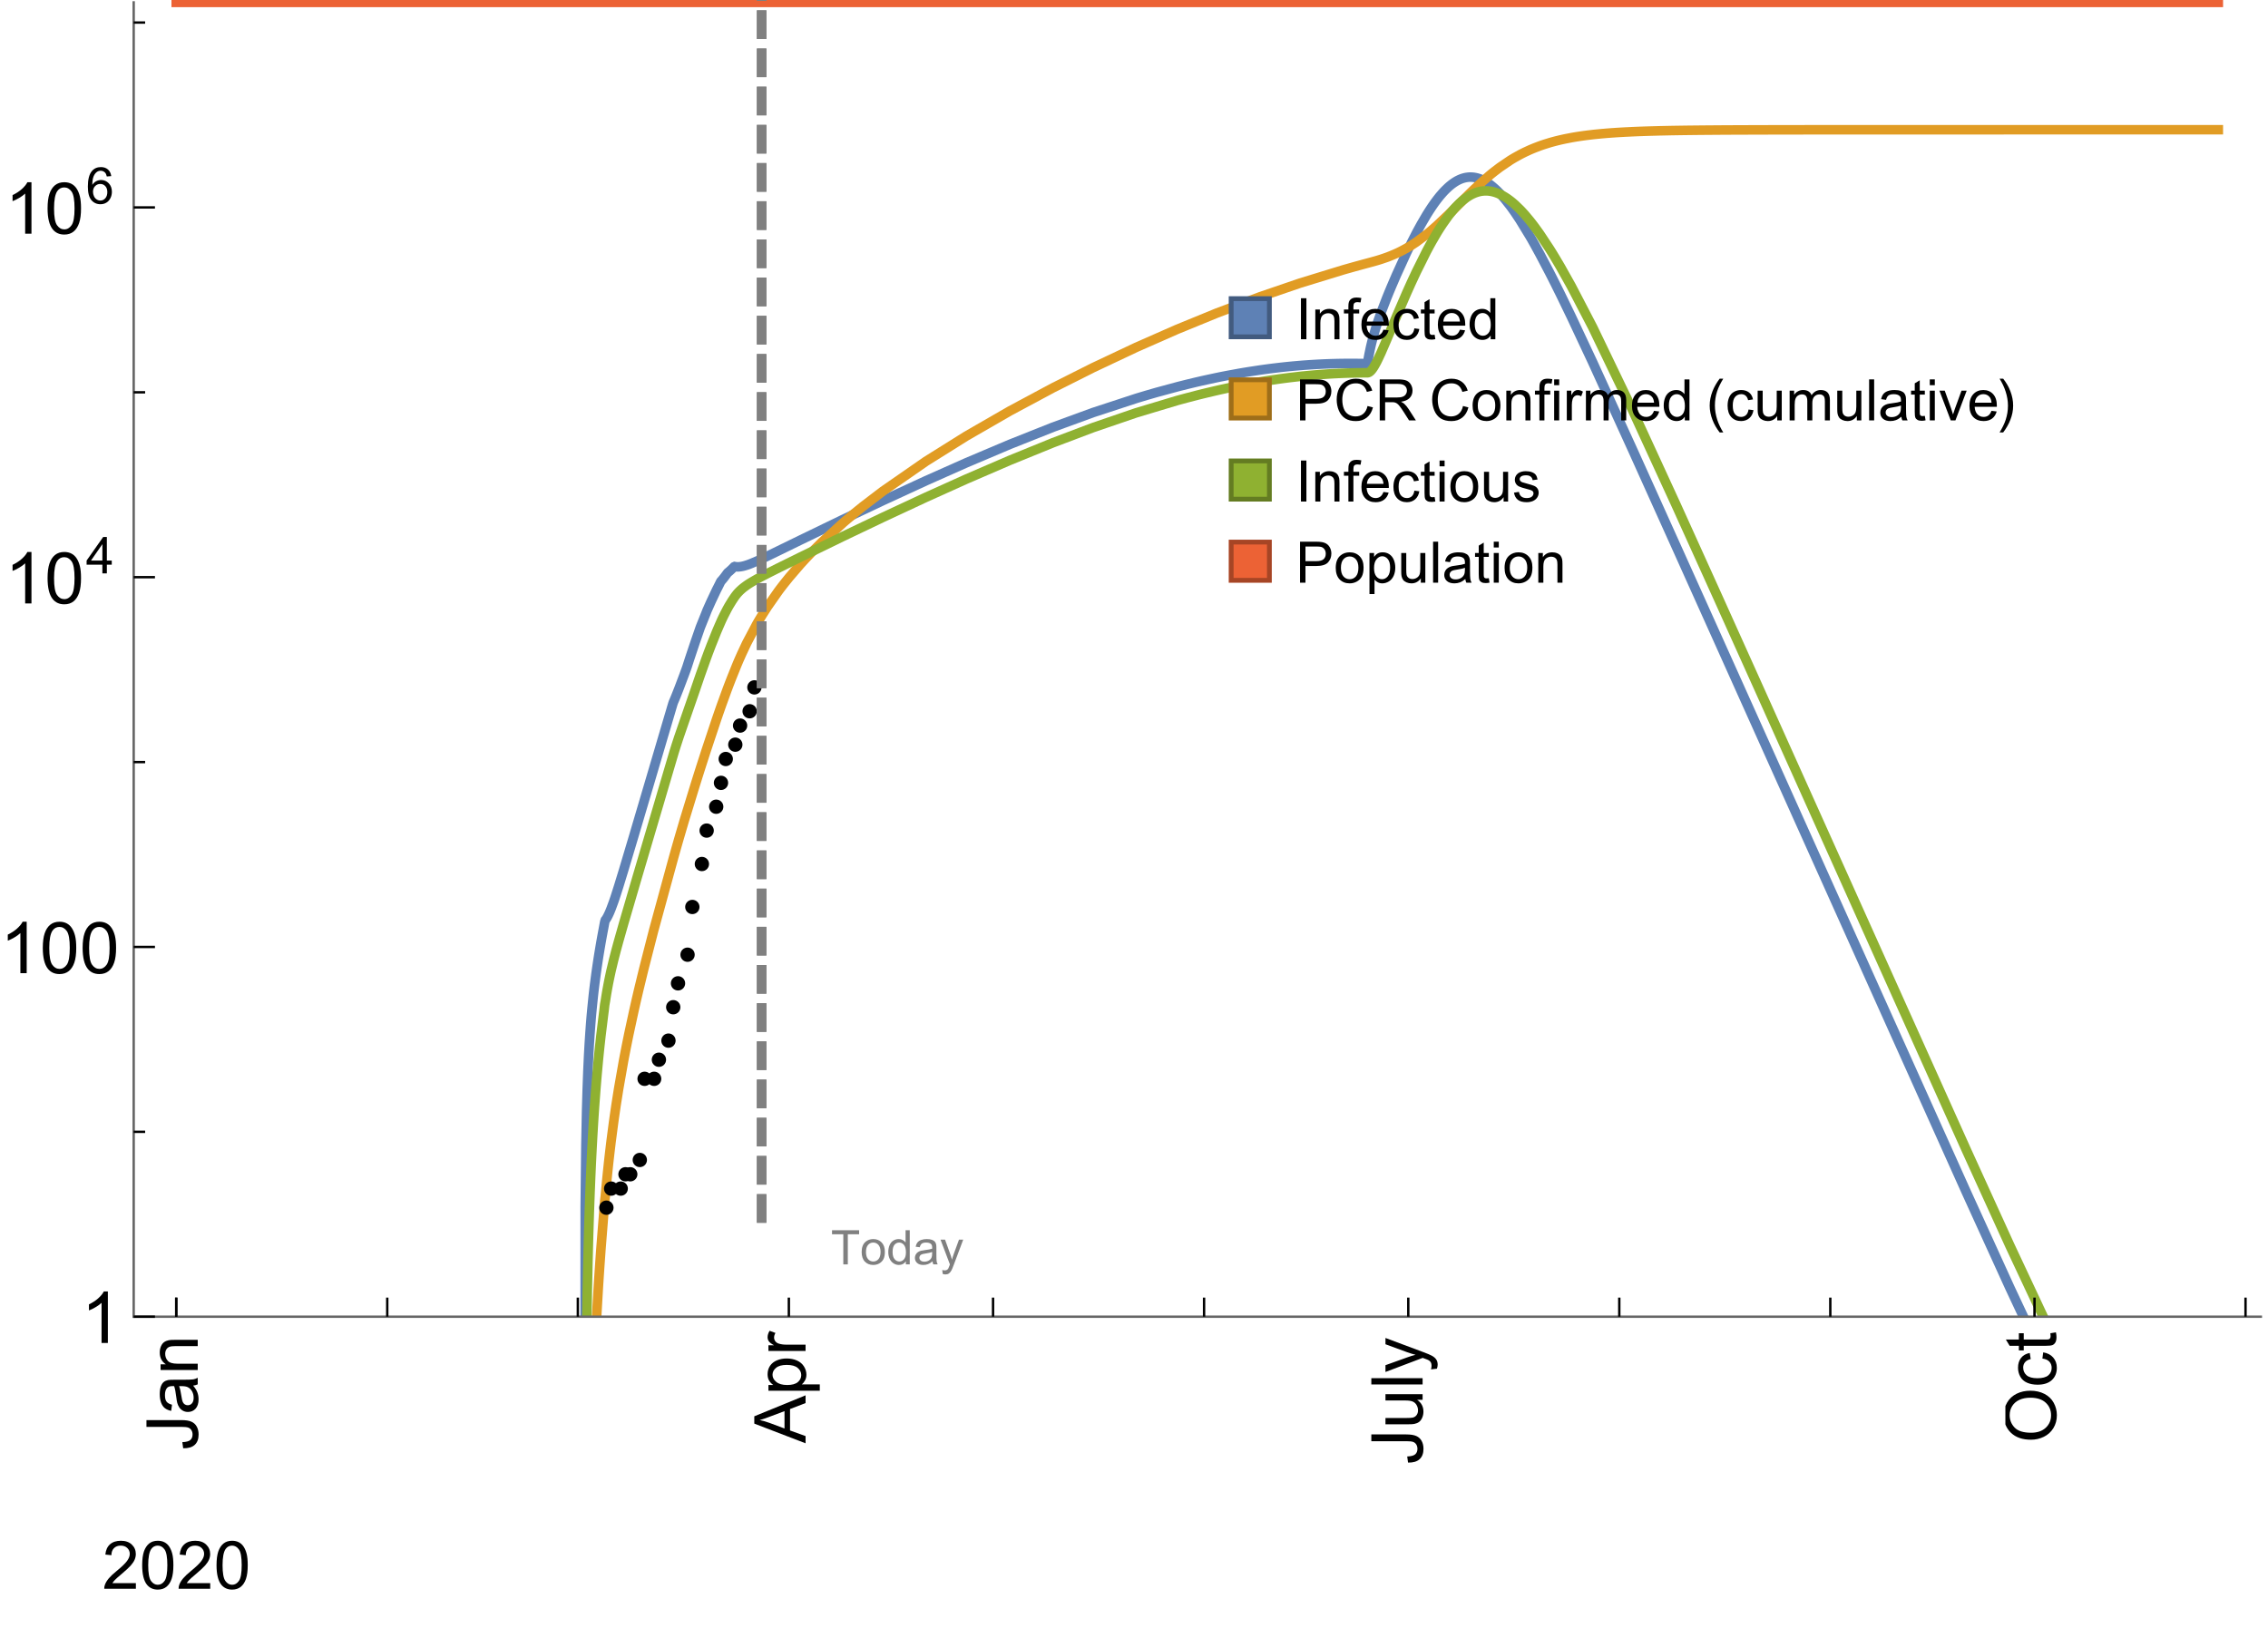 <?xml version="1.0" encoding="UTF-8"?>
<svg xmlns="http://www.w3.org/2000/svg" xmlns:xlink="http://www.w3.org/1999/xlink" width="475pt" height="341pt" viewBox="0 0 475 341" version="1.1">
<defs>
<g>
<symbol overflow="visible" id="glyph0-0">
<path style="stroke:none;" d=""/>
</symbol>
<symbol overflow="visible" id="glyph0-1">
<path style="stroke:none;" d="M 1.117 0 L 1.117 -8.59 L 2.258 -8.59 L 2.258 0 Z M 1.117 0 "/>
</symbol>
<symbol overflow="visible" id="glyph0-2">
<path style="stroke:none;" d="M 0.789 0 L 0.789 -6.223 L 1.742 -6.223 L 1.742 -5.336 C 2.199 -6.02 2.859 -6.363 3.719 -6.363 C 4.094 -6.363 4.441 -6.297 4.754 -6.16 C 5.07 -6.027 5.305 -5.852 5.461 -5.633 C 5.617 -5.414 5.727 -5.152 5.789 -4.852 C 5.828 -4.656 5.848 -4.312 5.848 -3.828 L 5.848 0 L 4.793 0 L 4.793 -3.785 C 4.793 -4.215 4.75 -4.535 4.672 -4.75 C 4.59 -4.961 4.441 -5.133 4.234 -5.258 C 4.023 -5.387 3.781 -5.449 3.5 -5.449 C 3.051 -5.449 2.66 -5.305 2.336 -5.023 C 2.008 -4.738 1.844 -4.195 1.844 -3.398 L 1.844 0 Z M 0.789 0 "/>
</symbol>
<symbol overflow="visible" id="glyph0-3">
<path style="stroke:none;" d="M 1.043 0 L 1.043 -5.402 L 0.109 -5.402 L 0.109 -6.223 L 1.043 -6.223 L 1.043 -6.883 C 1.043 -7.301 1.078 -7.613 1.156 -7.816 C 1.258 -8.09 1.434 -8.312 1.691 -8.48 C 1.945 -8.652 2.305 -8.734 2.766 -8.734 C 3.062 -8.734 3.391 -8.703 3.75 -8.633 L 3.594 -7.711 C 3.375 -7.75 3.164 -7.77 2.969 -7.77 C 2.648 -7.77 2.422 -7.703 2.289 -7.562 C 2.156 -7.426 2.094 -7.172 2.094 -6.797 L 2.094 -6.223 L 3.305 -6.223 L 3.305 -5.402 L 2.094 -5.402 L 2.094 0 Z M 1.043 0 "/>
</symbol>
<symbol overflow="visible" id="glyph0-4">
<path style="stroke:none;" d="M 5.051 -2.004 L 6.141 -1.867 C 5.969 -1.23 5.648 -0.738 5.188 -0.387 C 4.723 -0.035 4.125 0.141 3.406 0.141 C 2.496 0.141 1.773 -0.141 1.238 -0.699 C 0.707 -1.262 0.438 -2.047 0.438 -3.059 C 0.438 -4.105 0.711 -4.918 1.25 -5.496 C 1.789 -6.074 2.484 -6.363 3.344 -6.363 C 4.176 -6.363 4.859 -6.078 5.383 -5.516 C 5.91 -4.949 6.176 -4.148 6.176 -3.125 C 6.176 -3.062 6.172 -2.969 6.172 -2.844 L 1.531 -2.844 C 1.57 -2.16 1.762 -1.633 2.109 -1.273 C 2.457 -0.91 2.891 -0.727 3.41 -0.727 C 3.797 -0.727 4.125 -0.828 4.398 -1.031 C 4.672 -1.234 4.891 -1.559 5.051 -2.004 Z M 1.586 -3.711 L 5.062 -3.711 C 5.016 -4.234 4.883 -4.625 4.664 -4.887 C 4.328 -5.293 3.891 -5.496 3.359 -5.496 C 2.875 -5.496 2.465 -5.336 2.137 -5.008 C 1.805 -4.684 1.625 -4.25 1.586 -3.711 Z M 1.586 -3.711 "/>
</symbol>
<symbol overflow="visible" id="glyph0-5">
<path style="stroke:none;" d="M 4.852 -2.281 L 5.891 -2.145 C 5.777 -1.43 5.484 -0.871 5.02 -0.465 C 4.551 -0.062 3.977 0.141 3.297 0.141 C 2.445 0.141 1.762 -0.137 1.246 -0.695 C 0.727 -1.25 0.469 -2.047 0.469 -3.086 C 0.469 -3.758 0.578 -4.348 0.805 -4.852 C 1.027 -5.355 1.363 -5.734 1.82 -5.984 C 2.273 -6.238 2.77 -6.363 3.305 -6.363 C 3.98 -6.363 4.531 -6.191 4.961 -5.852 C 5.391 -5.508 5.668 -5.023 5.789 -4.395 L 4.766 -4.234 C 4.668 -4.652 4.492 -4.969 4.246 -5.18 C 3.996 -5.391 3.695 -5.496 3.344 -5.496 C 2.812 -5.496 2.383 -5.305 2.051 -4.926 C 1.719 -4.543 1.555 -3.941 1.555 -3.117 C 1.555 -2.281 1.711 -1.672 2.031 -1.297 C 2.352 -0.918 2.773 -0.727 3.289 -0.727 C 3.703 -0.727 4.047 -0.852 4.324 -1.109 C 4.602 -1.363 4.777 -1.75 4.852 -2.281 Z M 4.852 -2.281 "/>
</symbol>
<symbol overflow="visible" id="glyph0-6">
<path style="stroke:none;" d="M 3.094 -0.945 L 3.246 -0.012 C 2.949 0.051 2.684 0.082 2.449 0.082 C 2.066 0.082 1.77 0.023 1.559 -0.102 C 1.348 -0.223 1.199 -0.379 1.113 -0.578 C 1.027 -0.773 0.984 -1.188 0.984 -1.82 L 0.984 -5.402 L 0.211 -5.402 L 0.211 -6.223 L 0.984 -6.223 L 0.984 -7.766 L 2.031 -8.398 L 2.031 -6.223 L 3.094 -6.223 L 3.094 -5.402 L 2.031 -5.402 L 2.031 -1.766 C 2.031 -1.465 2.051 -1.27 2.09 -1.184 C 2.125 -1.098 2.188 -1.031 2.27 -0.977 C 2.355 -0.926 2.477 -0.902 2.633 -0.902 C 2.75 -0.902 2.902 -0.914 3.094 -0.945 Z M 3.094 -0.945 "/>
</symbol>
<symbol overflow="visible" id="glyph0-7">
<path style="stroke:none;" d="M 4.828 0 L 4.828 -0.785 C 4.434 -0.168 3.852 0.141 3.086 0.141 C 2.59 0.141 2.137 0.004 1.719 -0.27 C 1.305 -0.543 0.98 -0.926 0.754 -1.414 C 0.523 -1.906 0.41 -2.469 0.41 -3.105 C 0.41 -3.727 0.516 -4.289 0.719 -4.797 C 0.926 -5.301 1.238 -5.688 1.652 -5.961 C 2.066 -6.23 2.531 -6.363 3.039 -6.363 C 3.414 -6.363 3.75 -6.285 4.043 -6.125 C 4.336 -5.969 4.574 -5.762 4.758 -5.508 L 4.758 -8.59 L 5.805 -8.59 L 5.805 0 Z M 1.492 -3.105 C 1.492 -2.309 1.664 -1.711 2 -1.32 C 2.336 -0.926 2.73 -0.727 3.188 -0.727 C 3.648 -0.727 4.039 -0.914 4.363 -1.293 C 4.684 -1.668 4.844 -2.242 4.844 -3.016 C 4.844 -3.867 4.68 -4.492 4.352 -4.891 C 4.023 -5.289 3.621 -5.492 3.141 -5.492 C 2.672 -5.492 2.281 -5.297 1.965 -4.914 C 1.652 -4.531 1.492 -3.93 1.492 -3.105 Z M 1.492 -3.105 "/>
</symbol>
<symbol overflow="visible" id="glyph0-8">
<path style="stroke:none;" d="M 0.926 0 L 0.926 -8.59 L 4.164 -8.59 C 4.734 -8.59 5.172 -8.562 5.473 -8.508 C 5.895 -8.438 6.25 -8.305 6.531 -8.105 C 6.816 -7.91 7.047 -7.633 7.223 -7.277 C 7.395 -6.922 7.484 -6.531 7.484 -6.105 C 7.484 -5.375 7.25 -4.758 6.785 -4.25 C 6.32 -3.746 5.48 -3.492 4.266 -3.492 L 2.062 -3.492 L 2.062 0 Z M 2.062 -4.508 L 4.281 -4.508 C 5.016 -4.508 5.539 -4.641 5.848 -4.914 C 6.156 -5.188 6.312 -5.574 6.312 -6.07 C 6.312 -6.43 6.219 -6.738 6.039 -6.992 C 5.855 -7.25 5.617 -7.418 5.32 -7.5 C 5.129 -7.551 4.773 -7.578 4.258 -7.578 L 2.062 -7.578 Z M 2.062 -4.508 "/>
</symbol>
<symbol overflow="visible" id="glyph0-9">
<path style="stroke:none;" d="M 7.055 -3.012 L 8.191 -2.727 C 7.953 -1.793 7.523 -1.078 6.906 -0.59 C 6.285 -0.098 5.531 0.148 4.633 0.148 C 3.707 0.148 2.957 -0.043 2.375 -0.418 C 1.797 -0.797 1.355 -1.344 1.051 -2.055 C 0.75 -2.77 0.598 -3.539 0.598 -4.359 C 0.598 -5.254 0.77 -6.035 1.109 -6.699 C 1.453 -7.367 1.938 -7.871 2.57 -8.219 C 3.199 -8.562 3.895 -8.734 4.652 -8.734 C 5.512 -8.734 6.234 -8.516 6.82 -8.078 C 7.406 -7.641 7.812 -7.027 8.047 -6.234 L 6.926 -5.969 C 6.727 -6.594 6.438 -7.051 6.059 -7.336 C 5.68 -7.621 5.203 -7.766 4.629 -7.766 C 3.969 -7.766 3.418 -7.605 2.973 -7.289 C 2.531 -6.973 2.219 -6.547 2.039 -6.016 C 1.859 -5.48 1.77 -4.93 1.77 -4.367 C 1.77 -3.637 1.875 -2.996 2.09 -2.453 C 2.301 -1.906 2.633 -1.5 3.082 -1.23 C 3.531 -0.961 4.016 -0.828 4.539 -0.828 C 5.176 -0.828 5.719 -1.008 6.156 -1.375 C 6.598 -1.742 6.898 -2.289 7.055 -3.012 Z M 7.055 -3.012 "/>
</symbol>
<symbol overflow="visible" id="glyph0-10">
<path style="stroke:none;" d="M 0.945 0 L 0.945 -8.59 L 4.75 -8.59 C 5.516 -8.59 6.102 -8.512 6.5 -8.359 C 6.898 -8.203 7.215 -7.93 7.453 -7.539 C 7.691 -7.148 7.812 -6.719 7.812 -6.246 C 7.812 -5.637 7.613 -5.125 7.219 -4.703 C 6.824 -4.285 6.215 -4.023 5.391 -3.906 C 5.691 -3.762 5.922 -3.621 6.078 -3.48 C 6.41 -3.176 6.723 -2.797 7.02 -2.336 L 8.516 0 L 7.086 0 L 5.945 -1.789 C 5.613 -2.305 5.344 -2.695 5.125 -2.969 C 4.91 -3.242 4.719 -3.438 4.551 -3.547 C 4.379 -3.656 4.207 -3.73 4.031 -3.773 C 3.902 -3.801 3.691 -3.812 3.398 -3.812 L 2.078 -3.812 L 2.078 0 Z M 2.078 -4.797 L 4.523 -4.797 C 5.043 -4.797 5.449 -4.852 5.742 -4.961 C 6.035 -5.066 6.258 -5.238 6.41 -5.477 C 6.562 -5.711 6.641 -5.969 6.641 -6.246 C 6.641 -6.652 6.492 -6.984 6.195 -7.25 C 5.902 -7.512 5.438 -7.641 4.797 -7.641 L 2.078 -7.641 Z M 2.078 -4.797 "/>
</symbol>
<symbol overflow="visible" id="glyph0-11">
<path style="stroke:none;" d="M 0.398 -3.109 C 0.398 -4.262 0.719 -5.117 1.359 -5.672 C 1.895 -6.133 2.547 -6.363 3.316 -6.363 C 4.172 -6.363 4.871 -6.082 5.414 -5.523 C 5.957 -4.961 6.227 -4.188 6.227 -3.199 C 6.227 -2.398 6.109 -1.77 5.867 -1.309 C 5.629 -0.852 5.277 -0.492 4.82 -0.242 C 4.359 0.012 3.859 0.141 3.316 0.141 C 2.445 0.141 1.742 -0.141 1.203 -0.695 C 0.668 -1.254 0.398 -2.062 0.398 -3.109 Z M 1.484 -3.109 C 1.484 -2.312 1.656 -1.719 2.004 -1.32 C 2.352 -0.926 2.789 -0.727 3.316 -0.727 C 3.84 -0.727 4.273 -0.926 4.625 -1.324 C 4.973 -1.723 5.145 -2.328 5.145 -3.148 C 5.145 -3.918 4.969 -4.5 4.621 -4.895 C 4.27 -5.293 3.836 -5.492 3.316 -5.492 C 2.789 -5.492 2.352 -5.293 2.004 -4.898 C 1.656 -4.504 1.484 -3.906 1.484 -3.109 Z M 1.484 -3.109 "/>
</symbol>
<symbol overflow="visible" id="glyph0-12">
<path style="stroke:none;" d="M 0.797 -7.375 L 0.797 -8.59 L 1.852 -8.59 L 1.852 -7.375 Z M 0.797 0 L 0.797 -6.223 L 1.852 -6.223 L 1.852 0 Z M 0.797 0 "/>
</symbol>
<symbol overflow="visible" id="glyph0-13">
<path style="stroke:none;" d="M 0.781 0 L 0.781 -6.223 L 1.727 -6.223 L 1.727 -5.281 C 1.969 -5.723 2.195 -6.012 2.398 -6.152 C 2.605 -6.293 2.828 -6.363 3.078 -6.363 C 3.434 -6.363 3.793 -6.25 4.16 -6.023 L 3.797 -5.047 C 3.539 -5.199 3.281 -5.273 3.023 -5.273 C 2.793 -5.273 2.586 -5.203 2.402 -5.066 C 2.219 -4.926 2.086 -4.734 2.008 -4.488 C 1.891 -4.113 1.836 -3.703 1.836 -3.258 L 1.836 0 Z M 0.781 0 "/>
</symbol>
<symbol overflow="visible" id="glyph0-14">
<path style="stroke:none;" d="M 0.789 0 L 0.789 -6.223 L 1.734 -6.223 L 1.734 -5.352 C 1.93 -5.656 2.188 -5.898 2.516 -6.086 C 2.84 -6.27 3.207 -6.363 3.621 -6.363 C 4.082 -6.363 4.461 -6.266 4.754 -6.078 C 5.051 -5.887 5.258 -5.617 5.379 -5.273 C 5.871 -6 6.512 -6.363 7.301 -6.363 C 7.918 -6.363 8.391 -6.191 8.727 -5.852 C 9.059 -5.508 9.223 -4.984 9.223 -4.273 L 9.223 0 L 8.172 0 L 8.172 -3.922 C 8.172 -4.344 8.141 -4.645 8.07 -4.832 C 8.004 -5.016 7.879 -5.164 7.699 -5.281 C 7.52 -5.395 7.309 -5.449 7.066 -5.449 C 6.629 -5.449 6.266 -5.305 5.977 -5.012 C 5.688 -4.723 5.543 -4.258 5.543 -3.617 L 5.543 0 L 4.488 0 L 4.488 -4.043 C 4.488 -4.512 4.402 -4.863 4.23 -5.098 C 4.059 -5.332 3.777 -5.449 3.387 -5.449 C 3.09 -5.449 2.816 -5.371 2.562 -5.215 C 2.312 -5.059 2.129 -4.828 2.016 -4.531 C 1.902 -4.23 1.844 -3.797 1.844 -3.227 L 1.844 0 Z M 0.789 0 "/>
</symbol>
<symbol overflow="visible" id="glyph0-15">
<path style="stroke:none;" d="M 4.867 0 L 4.867 -0.914 C 4.383 -0.211 3.727 0.141 2.895 0.141 C 2.527 0.141 2.184 0.07 1.867 -0.07 C 1.547 -0.211 1.312 -0.387 1.156 -0.602 C 1.004 -0.812 0.895 -1.074 0.832 -1.383 C 0.789 -1.59 0.766 -1.918 0.766 -2.367 L 0.766 -6.223 L 1.82 -6.223 L 1.82 -2.773 C 1.82 -2.223 1.844 -1.852 1.887 -1.656 C 1.953 -1.379 2.094 -1.164 2.309 -1.004 C 2.523 -0.848 2.789 -0.766 3.105 -0.766 C 3.422 -0.766 3.719 -0.848 3.996 -1.012 C 4.273 -1.172 4.469 -1.395 4.586 -1.672 C 4.699 -1.953 4.758 -2.359 4.758 -2.891 L 4.758 -6.223 L 5.812 -6.223 L 5.812 0 Z M 4.867 0 "/>
</symbol>
<symbol overflow="visible" id="glyph0-16">
<path style="stroke:none;" d="M 0.766 0 L 0.766 -8.59 L 1.82 -8.59 L 1.82 0 Z M 0.766 0 "/>
</symbol>
<symbol overflow="visible" id="glyph0-17">
<path style="stroke:none;" d="M 4.852 -0.766 C 4.461 -0.434 4.086 -0.203 3.723 -0.062 C 3.363 0.074 2.977 0.141 2.562 0.141 C 1.879 0.141 1.352 -0.027 0.984 -0.359 C 0.617 -0.695 0.434 -1.121 0.434 -1.641 C 0.434 -1.945 0.504 -2.223 0.641 -2.477 C 0.781 -2.727 0.961 -2.93 1.188 -3.082 C 1.41 -3.234 1.664 -3.352 1.945 -3.43 C 2.152 -3.484 2.465 -3.535 2.883 -3.586 C 3.734 -3.688 4.359 -3.809 4.766 -3.949 C 4.77 -4.094 4.77 -4.188 4.77 -4.227 C 4.77 -4.656 4.672 -4.957 4.469 -5.133 C 4.199 -5.371 3.801 -5.492 3.27 -5.492 C 2.773 -5.492 2.406 -5.402 2.172 -5.23 C 1.934 -5.055 1.758 -4.75 1.648 -4.305 L 0.617 -4.445 C 0.711 -4.887 0.863 -5.246 1.078 -5.516 C 1.293 -5.789 1.602 -5.996 2.008 -6.145 C 2.414 -6.289 2.887 -6.363 3.422 -6.363 C 3.953 -6.363 4.383 -6.301 4.719 -6.176 C 5.051 -6.051 5.293 -5.895 5.449 -5.703 C 5.605 -5.516 5.715 -5.273 5.777 -4.984 C 5.812 -4.805 5.828 -4.484 5.828 -4.016 L 5.828 -2.609 C 5.828 -1.629 5.852 -1.008 5.898 -0.746 C 5.941 -0.488 6.031 -0.238 6.164 0 L 5.062 0 C 4.953 -0.219 4.883 -0.477 4.852 -0.766 Z M 4.766 -3.125 C 4.383 -2.969 3.805 -2.836 3.039 -2.727 C 2.605 -2.664 2.301 -2.594 2.121 -2.516 C 1.941 -2.438 1.805 -2.32 1.703 -2.172 C 1.605 -2.02 1.559 -1.852 1.559 -1.672 C 1.559 -1.391 1.664 -1.156 1.879 -0.969 C 2.09 -0.781 2.402 -0.688 2.812 -0.688 C 3.219 -0.688 3.578 -0.773 3.898 -0.953 C 4.215 -1.129 4.445 -1.375 4.594 -1.68 C 4.707 -1.918 4.766 -2.273 4.766 -2.734 Z M 4.766 -3.125 "/>
</symbol>
<symbol overflow="visible" id="glyph0-18">
<path style="stroke:none;" d="M 2.52 0 L 0.152 -6.223 L 1.266 -6.223 L 2.602 -2.496 C 2.746 -2.094 2.879 -1.676 3 -1.242 C 3.094 -1.57 3.227 -1.965 3.391 -2.426 L 4.773 -6.223 L 5.859 -6.223 L 3.504 0 Z M 2.52 0 "/>
</symbol>
<symbol overflow="visible" id="glyph0-19">
<path style="stroke:none;" d="M 0.367 -1.859 L 1.414 -2.023 C 1.473 -1.605 1.633 -1.281 1.902 -1.062 C 2.168 -0.84 2.543 -0.727 3.023 -0.727 C 3.508 -0.727 3.867 -0.824 4.102 -1.023 C 4.336 -1.219 4.453 -1.453 4.453 -1.719 C 4.453 -1.957 4.352 -2.141 4.141 -2.281 C 3.996 -2.375 3.641 -2.492 3.062 -2.637 C 2.289 -2.832 1.754 -3 1.457 -3.145 C 1.156 -3.285 0.93 -3.484 0.777 -3.734 C 0.621 -3.988 0.547 -4.266 0.547 -4.57 C 0.547 -4.848 0.609 -5.105 0.734 -5.34 C 0.863 -5.578 1.035 -5.773 1.254 -5.93 C 1.418 -6.051 1.641 -6.152 1.926 -6.238 C 2.207 -6.32 2.512 -6.363 2.836 -6.363 C 3.324 -6.363 3.754 -6.293 4.121 -6.152 C 4.492 -6.012 4.766 -5.82 4.938 -5.582 C 5.113 -5.34 5.234 -5.02 5.305 -4.617 L 4.273 -4.477 C 4.227 -4.797 4.09 -5.047 3.863 -5.227 C 3.641 -5.406 3.32 -5.496 2.914 -5.496 C 2.43 -5.496 2.082 -5.414 1.875 -5.258 C 1.668 -5.098 1.562 -4.906 1.562 -4.695 C 1.562 -4.559 1.609 -4.434 1.695 -4.324 C 1.781 -4.211 1.914 -4.117 2.098 -4.043 C 2.203 -4.004 2.516 -3.914 3.031 -3.773 C 3.777 -3.574 4.297 -3.41 4.59 -3.285 C 4.887 -3.156 5.117 -2.973 5.285 -2.73 C 5.453 -2.488 5.539 -2.188 5.539 -1.828 C 5.539 -1.477 5.434 -1.145 5.23 -0.836 C 5.023 -0.523 4.727 -0.285 4.344 -0.113 C 3.957 0.055 3.516 0.141 3.031 0.141 C 2.223 0.141 1.605 -0.027 1.18 -0.363 C 0.758 -0.699 0.484 -1.195 0.367 -1.859 Z M 0.367 -1.859 "/>
</symbol>
<symbol overflow="visible" id="glyph0-20">
<path style="stroke:none;" d="M 0.789 2.383 L 0.789 -6.223 L 1.75 -6.223 L 1.75 -5.414 C 1.977 -5.73 2.234 -5.969 2.52 -6.125 C 2.805 -6.285 3.148 -6.363 3.555 -6.363 C 4.086 -6.363 4.555 -6.227 4.961 -5.953 C 5.367 -5.68 5.676 -5.293 5.883 -4.797 C 6.09 -4.297 6.195 -3.75 6.195 -3.156 C 6.195 -2.52 6.078 -1.949 5.852 -1.438 C 5.621 -0.93 5.289 -0.539 4.855 -0.266 C 4.418 0.004 3.961 0.141 3.48 0.141 C 3.129 0.141 2.812 0.066 2.535 -0.082 C 2.254 -0.23 2.023 -0.418 1.844 -0.645 L 1.844 2.383 Z M 1.746 -3.078 C 1.746 -2.277 1.906 -1.684 2.234 -1.301 C 2.559 -0.918 2.949 -0.727 3.41 -0.727 C 3.879 -0.727 4.281 -0.926 4.613 -1.32 C 4.949 -1.719 5.117 -2.332 5.117 -3.164 C 5.117 -3.957 4.953 -4.551 4.625 -4.945 C 4.301 -5.34 3.91 -5.539 3.457 -5.539 C 3.008 -5.539 2.609 -5.328 2.266 -4.906 C 1.918 -4.488 1.746 -3.875 1.746 -3.078 Z M 1.746 -3.078 "/>
</symbol>
<symbol overflow="visible" id="glyph1-0">
<path style="stroke:none;" d=""/>
</symbol>
<symbol overflow="visible" id="glyph1-1">
<path style="stroke:none;" d="M 3.562 2.52 L 2.805 2.52 C 2.492 2.121 2.211 1.699 1.953 1.258 C 1.699 0.812 1.477 0.352 1.297 -0.125 C 1.113 -0.602 0.969 -1.086 0.871 -1.586 C 0.77 -2.086 0.719 -2.594 0.719 -3.105 C 0.719 -3.625 0.773 -4.133 0.875 -4.633 C 0.977 -5.129 1.117 -5.617 1.301 -6.086 C 1.484 -6.559 1.703 -7.02 1.961 -7.461 C 2.215 -7.906 2.5 -8.328 2.805 -8.734 L 3.562 -8.734 C 3.285 -8.281 3.039 -7.836 2.82 -7.398 C 2.602 -6.957 2.414 -6.512 2.266 -6.055 C 2.117 -5.602 2.008 -5.133 1.93 -4.648 C 1.852 -4.168 1.812 -3.656 1.812 -3.117 C 1.812 -2.617 1.852 -2.121 1.938 -1.629 C 2.02 -1.137 2.141 -0.652 2.289 -0.18 C 2.441 0.297 2.625 0.758 2.844 1.211 C 3.059 1.66 3.297 2.098 3.562 2.52 Z M 3.562 2.52 "/>
</symbol>
<symbol overflow="visible" id="glyph1-2">
<path style="stroke:none;" d="M 3.273 -3.105 C 3.273 -2.59 3.227 -2.082 3.125 -1.586 C 3.023 -1.086 2.879 -0.602 2.695 -0.129 C 2.512 0.344 2.293 0.801 2.035 1.246 C 1.781 1.688 1.5 2.113 1.188 2.52 L 0.434 2.52 C 0.707 2.074 0.953 1.633 1.172 1.188 C 1.391 0.746 1.574 0.297 1.723 -0.156 C 1.871 -0.613 1.984 -1.086 2.066 -1.57 C 2.145 -2.055 2.188 -2.562 2.188 -3.094 C 2.188 -3.594 2.145 -4.09 2.059 -4.582 C 1.977 -5.074 1.859 -5.559 1.703 -6.031 C 1.551 -6.508 1.367 -6.969 1.152 -7.422 C 0.934 -7.875 0.695 -8.312 0.434 -8.734 L 1.188 -8.734 C 1.5 -8.336 1.789 -7.918 2.047 -7.473 C 2.305 -7.031 2.523 -6.57 2.703 -6.09 C 2.887 -5.613 3.027 -5.121 3.125 -4.621 C 3.227 -4.117 3.273 -3.613 3.273 -3.105 Z M 3.273 -3.105 "/>
</symbol>
<symbol overflow="visible" id="glyph2-0">
<path style="stroke:none;" d=""/>
</symbol>
<symbol overflow="visible" id="glyph2-1">
<path style="stroke:none;" d="M -3.047 -0.434 L -3.223 -1.715 C -2.402 -1.75 -1.84 -1.902 -1.539 -2.176 C -1.234 -2.449 -1.082 -2.828 -1.082 -3.312 C -1.082 -3.668 -1.164 -3.977 -1.328 -4.234 C -1.492 -4.492 -1.715 -4.672 -1.996 -4.77 C -2.277 -4.867 -2.723 -4.914 -3.34 -4.914 L -10.738 -4.914 L -10.738 -6.336 L -3.422 -6.336 C -2.523 -6.336 -1.824 -6.227 -1.332 -6.008 C -0.84 -5.793 -0.465 -5.449 -0.203 -4.977 C 0.055 -4.504 0.184 -3.953 0.184 -3.316 C 0.184 -2.375 -0.086 -1.652 -0.629 -1.152 C -1.172 -0.652 -1.977 -0.414 -3.047 -0.434 Z M -3.047 -0.434 "/>
</symbol>
<symbol overflow="visible" id="glyph2-2">
<path style="stroke:none;" d="M -0.961 -6.062 C -0.543 -5.574 -0.25 -5.105 -0.082 -4.656 C 0.09 -4.203 0.176 -3.719 0.176 -3.199 C 0.176 -2.344 -0.031 -1.688 -0.449 -1.23 C -0.867 -0.773 -1.402 -0.543 -2.051 -0.543 C -2.43 -0.543 -2.781 -0.629 -3.094 -0.801 C -3.41 -0.977 -3.664 -1.203 -3.852 -1.484 C -4.043 -1.766 -4.188 -2.082 -4.285 -2.434 C -4.352 -2.691 -4.418 -3.082 -4.484 -3.605 C -4.609 -4.668 -4.762 -5.453 -4.938 -5.953 C -5.117 -5.961 -5.23 -5.961 -5.281 -5.961 C -5.816 -5.961 -6.195 -5.836 -6.414 -5.59 C -6.715 -5.25 -6.863 -4.75 -6.863 -4.086 C -6.863 -3.465 -6.754 -3.008 -6.535 -2.715 C -6.32 -2.418 -5.934 -2.199 -5.383 -2.059 L -5.559 -0.77 C -6.109 -0.887 -6.555 -1.078 -6.895 -1.348 C -7.234 -1.617 -7.496 -2.004 -7.68 -2.512 C -7.863 -3.02 -7.953 -3.609 -7.953 -4.277 C -7.953 -4.941 -7.875 -5.48 -7.719 -5.895 C -7.562 -6.312 -7.367 -6.617 -7.129 -6.812 C -6.895 -7.008 -6.594 -7.145 -6.234 -7.223 C -6.008 -7.266 -5.602 -7.289 -5.016 -7.289 L -3.258 -7.289 C -2.031 -7.289 -1.258 -7.316 -0.934 -7.371 C -0.609 -7.43 -0.297 -7.539 0 -7.703 L 0 -6.328 C -0.273 -6.191 -0.594 -6.102 -0.961 -6.062 Z M -3.902 -5.953 C -3.707 -5.477 -3.543 -4.758 -3.406 -3.801 C -3.328 -3.258 -3.238 -2.875 -3.141 -2.652 C -3.043 -2.426 -2.902 -2.254 -2.715 -2.133 C -2.527 -2.008 -2.316 -1.949 -2.086 -1.949 C -1.734 -1.949 -1.441 -2.082 -1.207 -2.348 C -0.973 -2.613 -0.855 -3.004 -0.855 -3.516 C -0.855 -4.023 -0.969 -4.477 -1.191 -4.871 C -1.414 -5.266 -1.715 -5.555 -2.102 -5.742 C -2.398 -5.883 -2.84 -5.953 -3.422 -5.953 Z M -3.902 -5.953 "/>
</symbol>
<symbol overflow="visible" id="glyph2-3">
<path style="stroke:none;" d="M 0 -0.988 L -7.777 -0.988 L -7.777 -2.176 L -6.672 -2.176 C -7.527 -2.746 -7.953 -3.57 -7.953 -4.652 C -7.953 -5.121 -7.871 -5.551 -7.703 -5.945 C -7.535 -6.336 -7.312 -6.633 -7.039 -6.828 C -6.766 -7.023 -6.441 -7.156 -6.062 -7.234 C -5.82 -7.285 -5.395 -7.309 -4.781 -7.309 L 0 -7.309 L 0 -5.992 L -4.73 -5.992 C -5.27 -5.992 -5.672 -5.941 -5.938 -5.836 C -6.203 -5.734 -6.414 -5.555 -6.574 -5.293 C -6.734 -5.031 -6.812 -4.723 -6.812 -4.371 C -6.812 -3.812 -6.633 -3.328 -6.277 -2.918 C -5.922 -2.512 -5.242 -2.309 -4.25 -2.309 L 0 -2.309 Z M 0 -0.988 "/>
</symbol>
<symbol overflow="visible" id="glyph2-4">
<path style="stroke:none;" d="M 0 0.023 L -10.738 -4.102 L -10.738 -5.633 L 0 -10.027 L 0 -8.406 L -3.25 -7.156 L -3.25 -2.664 L 0 -1.488 Z M -4.41 -3.078 L -4.41 -6.715 L -7.383 -5.598 C -8.285 -5.254 -9.027 -5 -9.609 -4.836 C -8.922 -4.699 -8.238 -4.504 -7.559 -4.254 Z M -4.41 -3.078 "/>
</symbol>
<symbol overflow="visible" id="glyph2-5">
<path style="stroke:none;" d="M 2.98 -0.988 L -7.777 -0.988 L -7.777 -2.191 L -6.766 -2.191 C -7.164 -2.473 -7.461 -2.793 -7.656 -3.148 C -7.855 -3.504 -7.953 -3.938 -7.953 -4.445 C -7.953 -5.109 -7.781 -5.695 -7.441 -6.203 C -7.102 -6.711 -6.617 -7.094 -5.996 -7.352 C -5.371 -7.613 -4.691 -7.742 -3.949 -7.742 C -3.152 -7.742 -2.434 -7.598 -1.797 -7.312 C -1.16 -7.027 -0.672 -6.613 -0.332 -6.066 C 0.008 -5.523 0.176 -4.953 0.176 -4.352 C 0.176 -3.91 0.082 -3.516 -0.102 -3.168 C -0.289 -2.82 -0.523 -2.531 -0.805 -2.309 L 2.98 -2.309 Z M -3.844 -2.184 C -2.844 -2.184 -2.105 -2.387 -1.625 -2.789 C -1.148 -3.195 -0.906 -3.688 -0.906 -4.262 C -0.906 -4.848 -1.156 -5.352 -1.652 -5.77 C -2.148 -6.188 -2.914 -6.395 -3.953 -6.395 C -4.945 -6.395 -5.688 -6.191 -6.18 -5.781 C -6.676 -5.375 -6.922 -4.887 -6.922 -4.32 C -6.922 -3.758 -6.66 -3.262 -6.133 -2.832 C -5.609 -2.398 -4.848 -2.184 -3.844 -2.184 Z M -3.844 -2.184 "/>
</symbol>
<symbol overflow="visible" id="glyph2-6">
<path style="stroke:none;" d="M 0 -0.973 L -7.777 -0.973 L -7.777 -2.16 L -6.598 -2.16 C -7.148 -2.465 -7.516 -2.742 -7.691 -3 C -7.867 -3.258 -7.953 -3.539 -7.953 -3.844 C -7.953 -4.289 -7.812 -4.742 -7.531 -5.199 L -6.305 -4.746 C -6.496 -4.422 -6.594 -4.102 -6.594 -3.781 C -6.594 -3.492 -6.504 -3.234 -6.332 -3.004 C -6.16 -2.773 -5.918 -2.609 -5.609 -2.512 C -5.141 -2.367 -4.629 -2.293 -4.07 -2.293 L 0 -2.293 Z M 0 -0.973 "/>
</symbol>
<symbol overflow="visible" id="glyph2-7">
<path style="stroke:none;" d="M 0 -6.086 L -1.141 -6.086 C -0.262 -5.48 0.176 -4.656 0.176 -3.617 C 0.176 -3.16 0.09 -2.73 -0.086 -2.332 C -0.262 -1.934 -0.484 -1.641 -0.75 -1.445 C -1.016 -1.254 -1.344 -1.117 -1.727 -1.039 C -1.988 -0.984 -2.398 -0.961 -2.961 -0.961 L -7.777 -0.961 L -7.777 -2.277 L -3.465 -2.277 C -2.777 -2.277 -2.312 -2.305 -2.074 -2.359 C -1.727 -2.441 -1.453 -2.617 -1.258 -2.887 C -1.059 -3.156 -0.961 -3.484 -0.961 -3.883 C -0.961 -4.277 -1.062 -4.648 -1.262 -4.996 C -1.465 -5.344 -1.742 -5.586 -2.09 -5.73 C -2.441 -5.875 -2.945 -5.945 -3.609 -5.945 L -7.777 -5.949 L -7.777 -7.266 L 0 -7.266 Z M 0 -6.086 "/>
</symbol>
<symbol overflow="visible" id="glyph2-8">
<path style="stroke:none;" d="M 0 -0.961 L -10.738 -0.961 L -10.738 -2.277 L 0 -2.277 Z M 0 -0.961 "/>
</symbol>
<symbol overflow="visible" id="glyph2-9">
<path style="stroke:none;" d="M 2.996 -0.93 L 1.758 -0.785 C 1.836 -1.07 1.875 -1.324 1.875 -1.539 C 1.875 -1.832 1.828 -2.066 1.73 -2.242 C 1.633 -2.418 1.496 -2.562 1.32 -2.672 C 1.188 -2.758 0.859 -2.891 0.336 -3.078 C 0.262 -3.102 0.156 -3.141 0.016 -3.195 L -7.777 -0.242 L -7.777 -1.664 L -3.273 -3.281 C -2.703 -3.492 -2.102 -3.68 -1.473 -3.844 C -2.078 -3.996 -2.668 -4.176 -3.246 -4.387 L -7.777 -6.051 L -7.777 -7.367 L 0.133 -4.41 C 0.988 -4.094 1.574 -3.844 1.898 -3.668 C 2.332 -3.434 2.648 -3.168 2.852 -2.863 C 3.055 -2.562 3.156 -2.199 3.156 -1.781 C 3.156 -1.527 3.102 -1.242 2.996 -0.93 Z M 2.996 -0.93 "/>
</symbol>
<symbol overflow="visible" id="glyph2-10">
<path style="stroke:none;" d="M -5.23 -0.727 C -7.012 -0.727 -8.406 -1.203 -9.414 -2.16 C -10.422 -3.117 -10.93 -4.352 -10.93 -5.867 C -10.93 -6.859 -10.691 -7.75 -10.219 -8.547 C -9.742 -9.344 -9.082 -9.949 -8.234 -10.367 C -7.387 -10.785 -6.43 -10.992 -5.355 -10.992 C -4.266 -10.992 -3.289 -10.773 -2.43 -10.336 C -1.57 -9.895 -0.922 -9.273 -0.48 -8.469 C -0.039 -7.66 0.184 -6.793 0.184 -5.859 C 0.184 -4.848 -0.062 -3.945 -0.551 -3.148 C -1.039 -2.352 -1.703 -1.75 -2.547 -1.34 C -3.395 -0.93 -4.289 -0.727 -5.23 -0.727 Z M -5.207 -2.191 C -3.914 -2.191 -2.895 -2.539 -2.148 -3.234 C -1.406 -3.93 -1.031 -4.801 -1.031 -5.852 C -1.031 -6.922 -1.41 -7.801 -2.16 -8.492 C -2.914 -9.184 -3.98 -9.527 -5.359 -9.527 C -6.234 -9.527 -7 -9.383 -7.648 -9.086 C -8.301 -8.789 -8.809 -8.359 -9.168 -7.789 C -9.527 -7.219 -9.703 -6.582 -9.703 -5.875 C -9.703 -4.867 -9.359 -4.004 -8.668 -3.277 C -7.977 -2.551 -6.824 -2.191 -5.207 -2.191 Z M -5.207 -2.191 "/>
</symbol>
<symbol overflow="visible" id="glyph2-11">
<path style="stroke:none;" d="M -2.848 -6.062 L -2.68 -7.359 C -1.785 -7.219 -1.086 -6.855 -0.582 -6.273 C -0.078 -5.691 0.176 -4.973 0.176 -4.125 C 0.176 -3.059 -0.172 -2.203 -0.867 -1.555 C -1.562 -0.91 -2.562 -0.586 -3.859 -0.586 C -4.699 -0.586 -5.434 -0.727 -6.062 -1.004 C -6.695 -1.281 -7.168 -1.707 -7.48 -2.273 C -7.797 -2.844 -7.953 -3.461 -7.953 -4.133 C -7.953 -4.977 -7.742 -5.668 -7.312 -6.203 C -6.887 -6.742 -6.281 -7.086 -5.492 -7.234 L -5.297 -5.953 C -5.82 -5.832 -6.211 -5.617 -6.477 -5.305 C -6.738 -4.996 -6.871 -4.621 -6.871 -4.184 C -6.871 -3.52 -6.633 -2.98 -6.156 -2.562 C -5.68 -2.148 -4.926 -1.941 -3.898 -1.941 C -2.852 -1.941 -2.094 -2.141 -1.617 -2.543 C -1.145 -2.941 -0.906 -3.465 -0.906 -4.109 C -0.906 -4.625 -1.066 -5.059 -1.383 -5.406 C -1.699 -5.754 -2.191 -5.973 -2.848 -6.062 Z M -2.848 -6.062 "/>
</symbol>
<symbol overflow="visible" id="glyph2-12">
<path style="stroke:none;" d="M -1.18 -3.867 L -0.016 -4.059 C 0.062 -3.688 0.102 -3.355 0.102 -3.062 C 0.102 -2.582 0.027 -2.211 -0.125 -1.949 C -0.277 -1.684 -0.477 -1.5 -0.723 -1.391 C -0.969 -1.285 -1.488 -1.23 -2.277 -1.23 L -6.754 -1.23 L -6.754 -0.266 L -7.777 -0.266 L -7.777 -1.23 L -9.703 -1.23 L -10.496 -2.543 L -7.777 -2.543 L -7.777 -3.867 L -6.754 -3.867 L -6.754 -2.543 L -2.203 -2.543 C -1.828 -2.543 -1.586 -2.566 -1.48 -2.609 C -1.371 -2.656 -1.285 -2.734 -1.223 -2.84 C -1.16 -2.945 -1.129 -3.094 -1.129 -3.289 C -1.129 -3.434 -1.145 -3.629 -1.18 -3.867 Z M -1.18 -3.867 "/>
</symbol>
<symbol overflow="visible" id="glyph3-0">
<path style="stroke:none;" d=""/>
</symbol>
<symbol overflow="visible" id="glyph3-1">
<path style="stroke:none;" d="M 7.047 -1.184 L 7.047 0 L 0.422 0 C 0.414 -0.297 0.461 -0.582 0.566 -0.855 C 0.734 -1.305 1.008 -1.75 1.379 -2.188 C 1.75 -2.625 2.285 -3.133 2.988 -3.703 C 4.078 -4.598 4.812 -5.305 5.195 -5.828 C 5.578 -6.352 5.77 -6.844 5.77 -7.309 C 5.77 -7.797 5.594 -8.207 5.246 -8.543 C 4.898 -8.875 4.445 -9.043 3.883 -9.043 C 3.289 -9.043 2.816 -8.867 2.461 -8.512 C 2.105 -8.156 1.926 -7.664 1.922 -7.035 L 0.656 -7.164 C 0.742 -8.109 1.07 -8.828 1.633 -9.32 C 2.199 -9.816 2.957 -10.062 3.91 -10.062 C 4.871 -10.062 5.633 -9.797 6.195 -9.262 C 6.754 -8.73 7.035 -8.07 7.035 -7.281 C 7.035 -6.879 6.953 -6.484 6.789 -6.098 C 6.625 -5.711 6.352 -5.301 5.973 -4.875 C 5.59 -4.445 4.957 -3.859 4.074 -3.109 C 3.336 -2.492 2.863 -2.07 2.652 -1.848 C 2.441 -1.629 2.27 -1.406 2.133 -1.184 Z M 7.047 -1.184 "/>
</symbol>
<symbol overflow="visible" id="glyph3-2">
<path style="stroke:none;" d="M 0.582 -4.941 C 0.582 -6.125 0.703 -7.082 0.945 -7.805 C 1.191 -8.527 1.555 -9.082 2.035 -9.477 C 2.516 -9.867 3.121 -10.062 3.848 -10.062 C 4.387 -10.062 4.859 -9.953 5.266 -9.738 C 5.672 -9.523 6.004 -9.211 6.27 -8.801 C 6.531 -8.395 6.742 -7.898 6.891 -7.312 C 7.039 -6.727 7.117 -5.938 7.117 -4.941 C 7.117 -3.766 6.996 -2.816 6.754 -2.094 C 6.512 -1.371 6.152 -0.816 5.672 -0.422 C 5.191 -0.027 4.582 0.172 3.848 0.172 C 2.883 0.172 2.125 -0.176 1.57 -0.867 C 0.91 -1.703 0.582 -3.059 0.582 -4.941 Z M 1.844 -4.941 C 1.844 -3.297 2.039 -2.203 2.422 -1.656 C 2.809 -1.113 3.285 -0.84 3.848 -0.84 C 4.414 -0.84 4.891 -1.113 5.273 -1.66 C 5.66 -2.207 5.852 -3.301 5.852 -4.941 C 5.852 -6.594 5.66 -7.688 5.273 -8.23 C 4.891 -8.773 4.41 -9.043 3.836 -9.043 C 3.27 -9.043 2.82 -8.805 2.48 -8.328 C 2.059 -7.715 1.844 -6.586 1.844 -4.941 Z M 1.844 -4.941 "/>
</symbol>
<symbol overflow="visible" id="glyph4-0">
<path style="stroke:none;" d=""/>
</symbol>
<symbol overflow="visible" id="glyph4-1">
<path style="stroke:none;" d="M 5.59 0 L 4.27 0 L 4.27 -8.402 C 3.953 -8.098 3.535 -7.797 3.02 -7.492 C 2.504 -7.191 2.043 -6.961 1.633 -6.812 L 1.633 -8.086 C 2.371 -8.434 3.016 -8.852 3.566 -9.344 C 4.117 -9.84 4.508 -10.316 4.738 -10.781 L 5.59 -10.781 Z M 5.59 0 "/>
</symbol>
<symbol overflow="visible" id="glyph4-2">
<path style="stroke:none;" d="M 0.621 -5.297 C 0.621 -6.566 0.754 -7.586 1.016 -8.359 C 1.277 -9.133 1.664 -9.73 2.18 -10.152 C 2.695 -10.57 3.344 -10.781 4.125 -10.781 C 4.699 -10.781 5.203 -10.664 5.641 -10.434 C 6.074 -10.203 6.434 -9.867 6.715 -9.43 C 7 -8.992 7.223 -8.461 7.383 -7.832 C 7.543 -7.207 7.625 -6.359 7.625 -5.297 C 7.625 -4.035 7.496 -3.02 7.234 -2.246 C 6.977 -1.473 6.59 -0.871 6.074 -0.449 C 5.559 -0.027 4.91 0.184 4.125 0.184 C 3.09 0.184 2.273 -0.188 1.684 -0.93 C 0.977 -1.824 0.621 -3.277 0.621 -5.297 Z M 1.977 -5.297 C 1.977 -3.531 2.184 -2.359 2.598 -1.777 C 3.008 -1.191 3.52 -0.902 4.125 -0.902 C 4.73 -0.902 5.238 -1.195 5.652 -1.781 C 6.062 -2.367 6.27 -3.539 6.27 -5.297 C 6.27 -7.062 6.062 -8.238 5.652 -8.82 C 5.238 -9.398 4.723 -9.691 4.109 -9.691 C 3.504 -9.691 3.02 -9.434 2.66 -8.922 C 2.203 -8.266 1.977 -7.059 1.977 -5.297 Z M 1.977 -5.297 "/>
</symbol>
<symbol overflow="visible" id="glyph5-0">
<path style="stroke:none;" d=""/>
</symbol>
<symbol overflow="visible" id="glyph5-1">
<path style="stroke:none;" d="M 3.441 0 L 3.441 -1.824 L 0.137 -1.824 L 0.137 -2.684 L 3.613 -7.625 L 4.379 -7.625 L 4.379 -2.684 L 5.406 -2.684 L 5.406 -1.824 L 4.379 -1.824 L 4.379 0 Z M 3.441 -2.684 L 3.441 -6.121 L 1.055 -2.684 Z M 3.441 -2.684 "/>
</symbol>
<symbol overflow="visible" id="glyph5-2">
<path style="stroke:none;" d="M 5.297 -5.758 L 4.367 -5.684 C 4.285 -6.051 4.168 -6.316 4.016 -6.484 C 3.762 -6.75 3.449 -6.883 3.078 -6.883 C 2.781 -6.883 2.52 -6.801 2.293 -6.637 C 2 -6.422 1.766 -6.105 1.598 -5.695 C 1.426 -5.281 1.34 -4.695 1.332 -3.93 C 1.559 -4.273 1.832 -4.527 2.156 -4.695 C 2.484 -4.863 2.824 -4.945 3.184 -4.945 C 3.809 -4.945 4.336 -4.715 4.777 -4.258 C 5.215 -3.797 5.434 -3.203 5.434 -2.477 C 5.434 -1.996 5.332 -1.551 5.125 -1.141 C 4.918 -0.73 4.637 -0.414 4.273 -0.199 C 3.914 0.02 3.504 0.129 3.047 0.129 C 2.266 0.129 1.633 -0.156 1.141 -0.73 C 0.648 -1.305 0.402 -2.25 0.402 -3.566 C 0.402 -5.039 0.672 -6.113 1.215 -6.781 C 1.691 -7.363 2.332 -7.652 3.137 -7.652 C 3.734 -7.652 4.227 -7.484 4.609 -7.148 C 4.992 -6.812 5.223 -6.348 5.297 -5.758 Z M 1.477 -2.469 C 1.477 -2.148 1.547 -1.84 1.684 -1.543 C 1.82 -1.25 2.012 -1.023 2.258 -0.871 C 2.504 -0.715 2.762 -0.641 3.031 -0.641 C 3.426 -0.641 3.766 -0.801 4.051 -1.117 C 4.336 -1.438 4.477 -1.871 4.477 -2.418 C 4.477 -2.945 4.336 -3.359 4.055 -3.664 C 3.773 -3.969 3.422 -4.117 2.996 -4.117 C 2.574 -4.117 2.215 -3.965 1.918 -3.664 C 1.625 -3.359 1.477 -2.961 1.477 -2.469 Z M 1.477 -2.469 "/>
</symbol>
<symbol overflow="visible" id="glyph6-0">
<path style="stroke:none;" d=""/>
</symbol>
<symbol overflow="visible" id="glyph6-1">
<path style="stroke:none;" d="M 2.594 0 L 2.594 -6.312 L 0.234 -6.312 L 0.234 -7.156 L 5.906 -7.156 L 5.906 -6.312 L 3.539 -6.312 L 3.539 0 Z M 2.594 0 "/>
</symbol>
<symbol overflow="visible" id="glyph6-2">
<path style="stroke:none;" d="M 0.332 -2.594 C 0.332 -3.555 0.598 -4.266 1.133 -4.727 C 1.578 -5.109 2.121 -5.305 2.766 -5.305 C 3.477 -5.305 4.059 -5.07 4.512 -4.602 C 4.965 -4.133 5.191 -3.488 5.191 -2.664 C 5.191 -2 5.09 -1.473 4.891 -1.09 C 4.691 -0.707 4.398 -0.41 4.016 -0.199 C 3.633 0.012 3.215 0.117 2.766 0.117 C 2.039 0.117 1.449 -0.117 1.004 -0.582 C 0.555 -1.047 0.332 -1.719 0.332 -2.594 Z M 1.234 -2.594 C 1.234 -1.93 1.379 -1.43 1.672 -1.102 C 1.961 -0.77 2.324 -0.605 2.766 -0.605 C 3.199 -0.605 3.562 -0.773 3.852 -1.102 C 4.141 -1.434 4.289 -1.941 4.289 -2.621 C 4.289 -3.262 4.141 -3.75 3.852 -4.078 C 3.559 -4.41 3.195 -4.574 2.766 -4.574 C 2.324 -4.574 1.961 -4.41 1.672 -4.082 C 1.383 -3.754 1.234 -3.258 1.234 -2.594 Z M 1.234 -2.594 "/>
</symbol>
<symbol overflow="visible" id="glyph6-3">
<path style="stroke:none;" d="M 4.023 0 L 4.023 -0.656 C 3.695 -0.141 3.211 0.117 2.574 0.117 C 2.16 0.117 1.781 0.004 1.434 -0.227 C 1.086 -0.453 0.816 -0.77 0.629 -1.18 C 0.438 -1.586 0.344 -2.059 0.344 -2.586 C 0.344 -3.105 0.43 -3.574 0.602 -3.996 C 0.773 -4.418 1.031 -4.742 1.375 -4.965 C 1.723 -5.191 2.109 -5.305 2.535 -5.305 C 2.848 -5.305 3.125 -5.238 3.367 -5.105 C 3.613 -4.973 3.812 -4.801 3.965 -4.59 L 3.965 -7.156 L 4.84 -7.156 L 4.84 0 Z M 1.246 -2.586 C 1.246 -1.922 1.387 -1.426 1.664 -1.098 C 1.945 -0.77 2.273 -0.605 2.656 -0.605 C 3.039 -0.605 3.367 -0.762 3.637 -1.078 C 3.906 -1.391 4.039 -1.871 4.039 -2.516 C 4.039 -3.227 3.902 -3.746 3.629 -4.078 C 3.355 -4.41 3.016 -4.574 2.617 -4.574 C 2.227 -4.574 1.898 -4.414 1.637 -4.098 C 1.375 -3.777 1.246 -3.273 1.246 -2.586 Z M 1.246 -2.586 "/>
</symbol>
<symbol overflow="visible" id="glyph6-4">
<path style="stroke:none;" d="M 4.043 -0.641 C 3.719 -0.363 3.402 -0.168 3.102 -0.055 C 2.801 0.059 2.48 0.117 2.133 0.117 C 1.562 0.117 1.125 -0.023 0.82 -0.301 C 0.516 -0.578 0.359 -0.934 0.359 -1.367 C 0.359 -1.621 0.418 -1.852 0.535 -2.062 C 0.648 -2.273 0.801 -2.441 0.988 -2.57 C 1.176 -2.695 1.387 -2.793 1.621 -2.855 C 1.793 -2.902 2.055 -2.945 2.402 -2.988 C 3.113 -3.074 3.633 -3.172 3.969 -3.289 C 3.973 -3.41 3.977 -3.488 3.977 -3.52 C 3.977 -3.879 3.891 -4.133 3.727 -4.277 C 3.5 -4.477 3.168 -4.574 2.727 -4.574 C 2.312 -4.574 2.008 -4.504 1.809 -4.359 C 1.613 -4.215 1.465 -3.957 1.371 -3.59 L 0.512 -3.707 C 0.59 -4.074 0.719 -4.371 0.898 -4.598 C 1.078 -4.824 1.336 -4.996 1.676 -5.121 C 2.016 -5.242 2.406 -5.305 2.852 -5.305 C 3.293 -5.305 3.652 -5.25 3.93 -5.148 C 4.207 -5.043 4.41 -4.91 4.539 -4.754 C 4.672 -4.594 4.762 -4.395 4.812 -4.156 C 4.844 -4.008 4.859 -3.734 4.859 -3.344 L 4.859 -2.172 C 4.859 -1.355 4.879 -0.84 4.914 -0.621 C 4.953 -0.406 5.027 -0.199 5.137 0 L 4.219 0 C 4.129 -0.184 4.07 -0.395 4.043 -0.641 Z M 3.969 -2.602 C 3.648 -2.473 3.172 -2.363 2.535 -2.27 C 2.172 -2.219 1.918 -2.16 1.766 -2.094 C 1.617 -2.031 1.504 -1.934 1.422 -1.809 C 1.34 -1.684 1.297 -1.543 1.297 -1.391 C 1.297 -1.156 1.387 -0.961 1.566 -0.805 C 1.742 -0.648 2 -0.57 2.344 -0.57 C 2.684 -0.57 2.984 -0.645 3.246 -0.793 C 3.512 -0.941 3.703 -1.145 3.828 -1.402 C 3.922 -1.602 3.969 -1.895 3.969 -2.281 Z M 3.969 -2.602 "/>
</symbol>
<symbol overflow="visible" id="glyph6-5">
<path style="stroke:none;" d="M 0.621 1.996 L 0.523 1.172 C 0.715 1.223 0.883 1.25 1.023 1.25 C 1.219 1.25 1.375 1.219 1.492 1.152 C 1.609 1.086 1.707 0.996 1.781 0.879 C 1.836 0.789 1.926 0.574 2.051 0.227 C 2.066 0.176 2.094 0.105 2.129 0.008 L 0.16 -5.188 L 1.109 -5.188 L 2.188 -2.184 C 2.328 -1.801 2.453 -1.402 2.562 -0.98 C 2.664 -1.383 2.785 -1.777 2.926 -2.164 L 4.031 -5.188 L 4.914 -5.188 L 2.938 0.086 C 2.727 0.656 2.562 1.051 2.445 1.266 C 2.289 1.555 2.109 1.766 1.91 1.902 C 1.707 2.039 1.465 2.105 1.188 2.105 C 1.016 2.105 0.828 2.07 0.621 1.996 Z M 0.621 1.996 "/>
</symbol>
</g>
<clipPath id="clip1">
  <path d="M 113 27 L 433 27 L 433 276 L 113 276 Z M 113 27 "/>
</clipPath>
<clipPath id="clip2">
  <path d="M 115 17 L 474 17 L 474 276 L 115 276 Z M 115 17 "/>
</clipPath>
<clipPath id="clip3">
  <path d="M 113 30 L 438 30 L 438 276 L 113 276 Z M 113 30 "/>
</clipPath>
<clipPath id="clip4">
  <path d="M 257.281 62 L 266 62 L 266 71 L 257.281 71 Z M 257.281 62 "/>
</clipPath>
<clipPath id="clip5">
  <path d="M 257.281 61.922 L 267 61.922 L 267 72 L 257.281 72 Z M 257.281 61.922 "/>
</clipPath>
<clipPath id="clip6">
  <path d="M 257.281 79 L 266 79 L 266 88 L 257.281 88 Z M 257.281 79 "/>
</clipPath>
<clipPath id="clip7">
  <path d="M 257.281 78.961 L 267 78.961 L 267 89 L 257.281 89 Z M 257.281 78.961 "/>
</clipPath>
<clipPath id="clip8">
  <path d="M 257.281 96 L 266 96 L 266 105 L 257.281 105 Z M 257.281 96 "/>
</clipPath>
<clipPath id="clip9">
  <path d="M 257.281 96 L 267 96 L 267 106 L 257.281 106 Z M 257.281 96 "/>
</clipPath>
<clipPath id="clip10">
  <path d="M 257.281 113.039 L 266 113.039 L 266 122 L 257.281 122 Z M 257.281 113.039 "/>
</clipPath>
<clipPath id="clip11">
  <path d="M 257.281 113.039 L 267 113.039 L 267 123 L 257.281 123 Z M 257.281 113.039 "/>
</clipPath>
<clipPath id="clip12">
  <path d="M 21.359 322 L 52 322 L 52 334 L 21.359 334 Z M 21.359 322 "/>
</clipPath>
<clipPath id="clip13">
  <path d="M 158 278 L 172 278 L 172 303 L 158 303 Z M 158 278 "/>
</clipPath>
<clipPath id="clip14">
  <path d="M 420 279 L 431 279 L 431 302 L 420 302 Z M 420 279 "/>
</clipPath>
</defs>
<g id="surface3624">
<g clip-path="url(#clip1)" clip-rule="nonzero">
<path style="fill:none;stroke-width:2;stroke-linecap:square;stroke-linejoin:miter;stroke:rgb(36.841%,50.677%,70.979%);stroke-opacity:1;stroke-miterlimit:3.25;" d="M 122.555 275.836 L 122.566 252.852 L 122.707 239.973 L 122.848 232.902 L 122.992 228.023 L 123.133 224.277 L 123.273 221.258 L 123.414 218.719 L 123.559 216.527 L 123.699 214.602 L 123.84 212.875 L 123.984 211.312 L 124.266 208.543 L 124.398 207.383 L 124.531 206.281 L 124.797 204.242 L 124.93 203.289 L 125.062 202.375 L 125.324 200.637 L 125.457 199.809 L 125.59 199.004 L 125.855 197.453 L 125.988 196.703 L 126.121 195.973 L 126.387 194.551 L 126.516 193.855 L 126.648 193.148 L 126.781 192.742 L 126.914 192.57 L 127.047 192.363 L 127.18 192.133 L 127.312 191.879 L 127.445 191.609 L 127.578 191.324 L 127.711 191.023 L 127.973 190.379 L 128.504 188.941 L 128.637 188.559 L 128.77 188.168 L 129.031 187.367 L 129.562 185.703 L 130.621 182.246 L 132.742 175.137 L 133 174.262 L 133.258 173.383 L 133.777 171.629 L 136.895 161.07 L 137.023 160.629 L 137.152 160.191 L 137.414 159.309 L 137.934 157.547 L 138.969 154.027 L 139.102 153.586 L 139.23 153.148 L 139.488 152.27 L 140.008 150.508 L 140.137 150.07 L 140.27 149.629 L 140.527 148.75 L 140.656 148.309 L 140.789 147.871 L 140.918 147.43 L 141.047 147.066 L 141.188 146.742 L 141.328 146.41 L 141.609 145.727 L 142.172 144.305 L 143.301 141.316 L 143.582 140.551 L 143.863 139.773 L 144.426 138.023 L 145.555 134.641 L 145.695 134.238 L 146.68 131.395 L 147.809 128.586 L 148.09 127.867 L 148.371 127.242 L 148.934 125.977 L 150.059 123.594 L 150.191 123.34 L 150.324 123.082 L 150.719 122.293 L 150.848 122.027 L 150.98 121.781 L 151.109 121.637 L 151.242 121.484 L 151.375 121.328 L 151.637 121.004 L 151.77 120.832 L 151.898 120.66 L 152.164 120.301 L 152.293 120.121 L 152.426 119.961 L 152.555 119.855 L 152.82 119.637 L 152.949 119.516 L 153.215 119.273 L 153.609 118.879 L 153.738 118.742 L 153.871 118.684 L 154.004 118.707 L 154.133 118.727 L 154.266 118.738 L 154.395 118.746 L 154.66 118.746 L 154.789 118.738 L 154.922 118.727 L 155.055 118.711 L 155.184 118.691 L 155.449 118.645 L 155.578 118.617 L 155.711 118.586 L 155.84 118.551 L 155.973 118.516 L 156.105 118.477 L 156.367 118.395 L 156.5 118.352 L 156.629 118.309 L 156.895 118.215 L 157.418 118.008 L 158.469 117.562 L 158.613 117.5 L 158.754 117.434 L 159.039 117.305 L 159.609 117.039 L 160.75 116.496 L 163.027 115.391 L 167.586 113.164 L 176.535 108.832 L 184.883 104.879 L 193.934 100.707 L 202.383 96.949 L 211.539 93.07 L 220.527 89.496 L 228.91 86.43 L 238.004 83.449 L 238.137 83.41 L 238.27 83.367 L 238.535 83.289 L 239.066 83.129 L 240.125 82.812 L 242.246 82.199 L 246.492 81.051 L 246.621 81.016 L 246.754 80.98 L 247.012 80.914 L 247.531 80.785 L 248.574 80.523 L 250.652 80.023 L 250.781 79.996 L 250.914 79.965 L 251.172 79.906 L 251.691 79.785 L 252.734 79.555 L 254.812 79.109 L 254.953 79.082 L 255.098 79.051 L 255.379 78.992 L 255.941 78.879 L 257.07 78.66 L 259.328 78.246 L 259.469 78.219 L 259.891 78.148 L 260.457 78.051 L 261.586 77.867 L 263.84 77.523 L 264.105 77.484 L 264.367 77.449 L 264.895 77.375 L 265.949 77.234 L 266.078 77.219 L 266.211 77.203 L 266.473 77.168 L 268.055 76.98 L 268.188 76.965 L 268.316 76.949 L 268.582 76.922 L 269.105 76.863 L 270.16 76.758 L 270.293 76.746 L 270.422 76.734 L 270.688 76.707 L 271.215 76.66 L 272.266 76.57 L 272.41 76.559 L 272.551 76.547 L 272.836 76.523 L 273.406 76.48 L 273.551 76.473 L 273.691 76.461 L 273.98 76.441 L 274.551 76.402 L 274.691 76.395 L 274.836 76.387 L 275.121 76.367 L 275.691 76.336 L 275.832 76.328 L 275.977 76.32 L 276.262 76.305 L 276.832 76.277 L 276.977 76.27 L 277.117 76.262 L 277.402 76.25 L 277.547 76.246 L 277.688 76.238 L 277.973 76.227 L 278.117 76.223 L 278.258 76.219 L 278.543 76.207 L 279.113 76.191 L 279.258 76.188 L 279.398 76.184 L 279.684 76.176 L 279.973 76.168 L 280.258 76.16 L 280.398 76.16 L 280.543 76.156 L 280.684 76.152 L 280.828 76.152 L 280.969 76.148 L 281.113 76.148 L 281.254 76.145 L 281.398 76.145 L 281.539 76.141 L 281.816 76.141 L 281.957 76.137 L 283.777 76.137 L 283.918 76.141 L 284.199 76.141 L 284.34 76.145 L 284.48 76.145 L 284.617 76.148 L 284.758 76.148 L 284.898 76.152 L 285.039 76.152 L 285.32 76.156 L 285.461 76.16 L 285.598 76.164 L 285.879 76.168 L 286.301 76.18 L 286.441 75.875 L 286.578 75.062 L 286.719 74.309 L 287 72.953 L 287.141 72.336 L 287.281 71.754 L 287.559 70.672 L 288.121 68.754 L 288.262 68.309 L 288.402 67.879 L 288.68 67.047 L 289.242 65.48 L 290.363 62.582 L 290.492 62.258 L 290.625 61.934 L 290.883 61.297 L 291.406 60.043 L 292.453 57.613 L 294.543 53.027 L 294.672 52.754 L 294.805 52.48 L 295.066 51.941 L 295.586 50.879 L 296.633 48.836 L 296.762 48.59 L 296.895 48.344 L 297.156 47.863 L 297.68 46.918 L 298.723 45.133 L 298.863 44.898 L 299.008 44.672 L 299.289 44.223 L 299.855 43.363 L 300 43.152 L 300.141 42.949 L 300.422 42.547 L 300.988 41.785 L 301.133 41.602 L 301.273 41.422 L 301.555 41.07 L 302.125 40.414 L 302.266 40.258 L 302.406 40.105 L 302.691 39.812 L 303.258 39.266 L 303.539 39.016 L 303.824 38.781 L 303.965 38.668 L 304.105 38.559 L 304.391 38.355 L 304.531 38.258 L 304.672 38.164 L 304.957 37.988 L 305.098 37.906 L 305.238 37.828 L 305.523 37.688 L 305.664 37.621 L 305.809 37.559 L 305.949 37.5 L 306.09 37.445 L 306.23 37.395 L 306.375 37.348 L 306.656 37.27 L 306.797 37.234 L 306.941 37.203 L 307.082 37.176 L 307.223 37.156 L 307.367 37.137 L 307.508 37.121 L 307.648 37.109 L 307.789 37.102 L 308.055 37.102 L 308.188 37.105 L 308.453 37.121 L 308.582 37.137 L 308.715 37.152 L 308.98 37.199 L 309.113 37.227 L 309.379 37.289 L 309.508 37.328 L 309.641 37.367 L 309.906 37.457 L 310.039 37.508 L 310.172 37.562 L 310.434 37.68 L 310.566 37.742 L 310.699 37.809 L 310.965 37.949 L 311.098 38.023 L 311.23 38.102 L 311.492 38.266 L 312.023 38.633 L 312.156 38.73 L 312.285 38.832 L 312.551 39.047 L 313.082 39.504 L 313.211 39.625 L 313.344 39.746 L 313.609 40 L 314.137 40.543 L 314.27 40.684 L 314.402 40.828 L 314.668 41.121 L 315.195 41.738 L 316.254 43.082 L 316.383 43.254 L 316.516 43.43 L 316.773 43.789 L 317.293 44.523 L 318.328 46.074 L 320.402 49.473 L 320.531 49.695 L 320.664 49.918 L 320.922 50.371 L 321.441 51.293 L 322.477 53.184 L 324.551 57.133 L 324.691 57.41 L 324.832 57.684 L 325.113 58.238 L 325.676 59.355 L 326.805 61.625 L 329.055 66.273 L 333.555 75.867 L 341.957 94.285 L 351.062 114.492 L 359.566 133.41 L 367.902 151.977 L 376.945 172.113 L 385.387 190.906 L 394.531 211.266 L 403.512 231.25 L 411.887 249.895 L 420.969 269.836 L 423.781 275.836 "/>
</g>
<g clip-path="url(#clip2)" clip-rule="nonzero">
<path style="fill:none;stroke-width:2;stroke-linecap:square;stroke-linejoin:miter;stroke:rgb(88.071%,61.104%,14.204%);stroke-opacity:1;stroke-miterlimit:3.25;" d="M 124.957 275.836 L 125.062 273.938 L 125.324 269.492 L 125.457 267.414 L 125.59 265.422 L 125.855 261.676 L 126.387 254.961 L 126.516 253.418 L 126.648 251.609 L 126.781 250.473 L 126.914 249.047 L 127.047 247.652 L 127.18 246.309 L 127.445 243.766 L 127.578 242.562 L 127.711 241.406 L 127.973 239.199 L 128.504 235.141 L 128.637 234.191 L 128.77 233.266 L 129.031 231.477 L 129.562 228.117 L 130.621 222.102 L 130.754 221.398 L 130.887 220.711 L 131.152 219.355 L 131.68 216.742 L 132.742 211.832 L 132.871 211.254 L 133 210.684 L 133.258 209.547 L 133.777 207.328 L 134.816 203.043 L 136.895 194.93 L 141.047 179.738 L 141.328 178.738 L 141.609 177.746 L 142.172 175.777 L 143.301 171.93 L 145.555 164.57 L 145.836 163.672 L 146.117 162.777 L 146.68 161 L 147.809 157.488 L 150.059 150.719 L 150.324 149.953 L 150.586 149.195 L 151.109 147.703 L 152.164 144.801 L 152.293 144.449 L 152.426 144.098 L 152.688 143.402 L 153.215 142.043 L 154.266 139.438 L 154.395 139.125 L 154.527 138.812 L 154.789 138.199 L 155.316 137.012 L 156.367 134.77 L 158.469 130.793 L 158.613 130.543 L 158.754 130.297 L 159.039 129.812 L 159.609 128.867 L 160.75 127.078 L 163.027 123.824 L 163.172 123.633 L 163.312 123.441 L 163.598 123.066 L 164.168 122.332 L 165.309 120.914 L 167.586 118.266 L 167.727 118.113 L 167.867 117.957 L 168.145 117.652 L 168.703 117.047 L 169.824 115.871 L 172.059 113.641 L 176.535 109.562 L 176.664 109.449 L 176.797 109.336 L 177.055 109.113 L 177.578 108.672 L 178.621 107.797 L 180.707 106.109 L 184.883 102.918 L 193.934 96.637 L 202.383 91.348 L 211.539 86.07 L 220.527 81.25 L 228.91 77.035 L 238.004 72.746 L 246.492 69.008 L 254.812 65.598 L 263.84 62.195 L 272.266 59.312 L 281.398 56.512 L 281.539 56.473 L 281.676 56.434 L 281.957 56.352 L 282.52 56.195 L 283.637 55.879 L 285.879 55.266 L 286.02 55.23 L 286.16 55.191 L 286.441 55.117 L 287 54.965 L 288.121 54.656 L 288.262 54.617 L 288.402 54.574 L 288.68 54.492 L 289.242 54.316 L 290.363 53.934 L 290.492 53.887 L 290.625 53.84 L 290.883 53.738 L 291.406 53.531 L 292.453 53.082 L 292.582 53.023 L 292.715 52.961 L 292.977 52.836 L 293.496 52.578 L 294.543 52.016 L 294.672 51.938 L 294.805 51.863 L 295.066 51.711 L 295.586 51.391 L 296.633 50.703 L 298.723 49.148 L 298.863 49.035 L 299.008 48.922 L 299.289 48.688 L 299.855 48.207 L 300.988 47.207 L 303.258 45.062 L 303.398 44.926 L 303.539 44.785 L 303.824 44.504 L 304.391 43.945 L 305.523 42.809 L 307.789 40.559 L 308.32 40.043 L 308.848 39.539 L 309.906 38.551 L 310.172 38.309 L 310.434 38.07 L 310.965 37.602 L 312.023 36.695 L 312.156 36.586 L 312.285 36.477 L 312.551 36.262 L 313.082 35.844 L 314.137 35.043 L 316.254 33.605 L 316.383 33.523 L 316.516 33.441 L 316.773 33.285 L 317.293 32.98 L 318.328 32.406 L 318.457 32.336 L 318.59 32.27 L 318.848 32.137 L 319.367 31.879 L 320.402 31.402 L 320.531 31.344 L 320.664 31.289 L 320.922 31.18 L 321.441 30.969 L 322.477 30.574 L 322.605 30.527 L 322.738 30.48 L 322.996 30.391 L 323.516 30.219 L 324.551 29.898 L 324.691 29.855 L 325.113 29.738 L 325.676 29.586 L 326.238 29.445 L 326.805 29.309 L 327.367 29.184 L 327.93 29.066 L 329.195 28.82 L 329.336 28.797 L 329.617 28.746 L 330.18 28.652 L 330.32 28.633 L 330.461 28.609 L 330.742 28.566 L 331.305 28.484 L 331.867 28.406 L 332.43 28.332 L 333.555 28.199 L 333.688 28.184 L 333.816 28.168 L 334.082 28.141 L 334.605 28.09 L 335.656 27.988 L 335.785 27.98 L 335.918 27.969 L 336.18 27.945 L 336.707 27.902 L 337.754 27.824 L 338.02 27.809 L 338.281 27.789 L 338.805 27.754 L 339.855 27.695 L 339.988 27.688 L 340.117 27.68 L 340.383 27.664 L 340.906 27.641 L 341.957 27.59 L 342.098 27.586 L 342.242 27.578 L 342.523 27.566 L 343.094 27.543 L 343.238 27.539 L 343.379 27.531 L 343.664 27.523 L 344.234 27.5 L 344.516 27.492 L 344.801 27.484 L 345.371 27.465 L 346.508 27.434 L 346.652 27.43 L 346.793 27.426 L 347.648 27.402 L 347.789 27.402 L 347.934 27.398 L 348.219 27.391 L 348.785 27.379 L 348.93 27.375 L 349.07 27.375 L 349.355 27.367 L 349.926 27.355 L 351.062 27.336 L 351.195 27.336 L 351.328 27.332 L 353.188 27.305 L 353.32 27.305 L 353.453 27.301 L 353.719 27.301 L 354.25 27.293 L 355.316 27.281 L 355.449 27.281 L 355.582 27.277 L 355.848 27.277 L 356.379 27.27 L 357.441 27.262 L 357.574 27.262 L 357.707 27.258 L 357.973 27.258 L 359.566 27.246 L 359.695 27.246 L 359.828 27.242 L 360.086 27.242 L 360.609 27.238 L 361.652 27.234 L 361.781 27.23 L 362.172 27.23 L 362.691 27.227 L 363.734 27.223 L 363.996 27.223 L 364.254 27.219 L 364.777 27.219 L 365.82 27.215 L 366.078 27.215 L 366.34 27.211 L 366.859 27.211 L 367.902 27.207 L 368.469 27.207 L 369.035 27.203 L 370.305 27.203 L 370.445 27.199 L 371.293 27.199 L 372.426 27.195 L 373.555 27.195 L 374.684 27.191 L 377.473 27.191 L 378 27.188 L 381.695 27.188 L 382.223 27.184 L 388.816 27.184 L 389.957 27.18 L 419.266 27.18 L 419.836 27.176 L 464.59 27.176 "/>
</g>
<g clip-path="url(#clip3)" clip-rule="nonzero">
<path style="fill:none;stroke-width:2;stroke-linecap:square;stroke-linejoin:miter;stroke:rgb(56.017%,69.156%,19.489%);stroke-opacity:1;stroke-miterlimit:3.25;" d="M 122.91 275.836 L 122.992 270.793 L 123.133 264.25 L 123.273 258.773 L 123.414 254.195 L 123.559 250.215 L 123.699 246.684 L 123.84 243.512 L 123.984 240.637 L 124.125 238.016 L 124.266 235.602 L 124.398 233.512 L 124.531 231.562 L 124.797 228.02 L 124.93 226.395 L 125.062 224.852 L 125.324 221.988 L 125.457 220.656 L 125.59 219.379 L 125.855 216.969 L 126.387 212.645 L 126.516 211.648 L 126.648 210.477 L 126.781 209.742 L 126.914 208.871 L 127.047 208.059 L 127.18 207.293 L 127.445 205.875 L 127.578 205.211 L 127.711 204.574 L 127.973 203.367 L 128.504 201.152 L 128.637 200.629 L 128.77 200.113 L 129.031 199.109 L 129.562 197.164 L 130.621 193.43 L 132.742 186.172 L 133.258 184.406 L 134.816 179.121 L 136.895 172.078 L 137.023 171.641 L 137.152 171.199 L 137.414 170.316 L 137.934 168.559 L 138.969 165.035 L 141.047 158 L 141.188 157.531 L 141.328 157.074 L 141.609 156.18 L 142.172 154.457 L 143.301 151.176 L 145.555 144.672 L 145.695 144.258 L 145.836 143.848 L 146.117 143.023 L 146.68 141.379 L 147.809 138.207 L 147.949 137.82 L 148.09 137.438 L 148.371 136.676 L 148.934 135.203 L 150.059 132.387 L 150.191 132.074 L 150.324 131.766 L 150.586 131.156 L 151.109 129.965 L 151.242 129.68 L 151.375 129.398 L 151.637 128.863 L 152.164 127.844 L 152.293 127.598 L 152.426 127.355 L 152.688 126.891 L 153.215 126.027 L 153.344 125.82 L 153.477 125.621 L 153.738 125.227 L 153.871 125.035 L 154.004 124.852 L 154.266 124.516 L 154.395 124.355 L 154.527 124.207 L 154.789 123.93 L 154.922 123.797 L 155.055 123.672 L 155.316 123.434 L 155.449 123.32 L 155.578 123.211 L 155.84 123.004 L 156.367 122.617 L 156.5 122.527 L 156.629 122.438 L 156.895 122.266 L 157.418 121.941 L 158.469 121.336 L 158.613 121.254 L 158.754 121.176 L 159.039 121.023 L 159.609 120.723 L 160.75 120.133 L 163.027 118.984 L 167.586 116.734 L 176.535 112.375 L 184.883 108.391 L 193.934 104.172 L 202.383 100.363 L 211.539 96.41 L 220.527 92.75 L 228.91 89.578 L 238.004 86.465 L 246.492 83.918 L 246.621 83.879 L 246.754 83.844 L 247.012 83.773 L 247.531 83.633 L 248.574 83.352 L 250.652 82.812 L 250.781 82.777 L 250.914 82.746 L 251.172 82.68 L 251.691 82.551 L 252.734 82.297 L 254.812 81.809 L 254.953 81.777 L 255.098 81.746 L 255.379 81.68 L 255.941 81.555 L 257.07 81.312 L 259.328 80.844 L 259.891 80.734 L 260.457 80.625 L 261.586 80.414 L 263.84 80.016 L 263.973 79.996 L 264.105 79.973 L 264.367 79.93 L 264.895 79.844 L 265.949 79.68 L 268.055 79.371 L 268.188 79.355 L 268.316 79.336 L 268.582 79.301 L 269.105 79.23 L 270.16 79.098 L 272.266 78.855 L 272.41 78.84 L 272.551 78.824 L 272.836 78.793 L 273.406 78.738 L 274.551 78.629 L 274.691 78.617 L 274.836 78.602 L 275.691 78.531 L 276.832 78.441 L 276.977 78.43 L 277.117 78.422 L 277.973 78.363 L 278.117 78.355 L 278.258 78.344 L 278.543 78.328 L 279.113 78.293 L 279.258 78.285 L 279.398 78.277 L 279.684 78.266 L 280.258 78.234 L 280.398 78.23 L 280.543 78.223 L 281.398 78.188 L 281.539 78.18 L 281.676 78.176 L 281.957 78.168 L 282.098 78.16 L 282.52 78.148 L 282.656 78.145 L 283.359 78.125 L 283.637 78.121 L 284.059 78.109 L 284.199 78.109 L 284.34 78.105 L 284.48 78.105 L 284.758 78.102 L 284.898 78.098 L 285.18 78.098 L 285.32 78.094 L 285.598 78.094 L 285.738 78.09 L 286.301 78.09 L 286.441 78.086 L 286.578 78.059 L 286.719 78 L 286.859 77.91 L 287 77.797 L 287.141 77.66 L 287.281 77.5 L 287.422 77.32 L 287.559 77.125 L 287.699 76.914 L 287.84 76.684 L 288.121 76.191 L 288.262 75.93 L 288.402 75.656 L 288.68 75.09 L 289.242 73.883 L 290.363 71.301 L 290.492 70.992 L 290.625 70.684 L 290.883 70.062 L 291.406 68.82 L 292.453 66.34 L 294.543 61.504 L 294.672 61.211 L 294.805 60.918 L 295.066 60.336 L 295.586 59.184 L 296.633 56.941 L 298.723 52.746 L 298.863 52.477 L 299.008 52.207 L 299.289 51.68 L 299.855 50.652 L 300.988 48.711 L 301.133 48.48 L 301.273 48.254 L 301.555 47.805 L 302.125 46.938 L 303.258 45.34 L 303.398 45.152 L 303.539 44.969 L 303.824 44.613 L 304.391 43.934 L 304.672 43.613 L 304.957 43.305 L 305.523 42.73 L 305.664 42.598 L 305.809 42.465 L 306.09 42.211 L 306.23 42.086 L 306.375 41.969 L 306.656 41.742 L 306.797 41.633 L 306.941 41.527 L 307.223 41.328 L 307.789 40.969 L 308.055 40.82 L 308.32 40.684 L 308.453 40.621 L 308.582 40.562 L 308.848 40.449 L 308.98 40.398 L 309.246 40.305 L 309.379 40.262 L 309.508 40.223 L 309.773 40.152 L 309.906 40.121 L 310.039 40.094 L 310.172 40.07 L 310.305 40.051 L 310.434 40.031 L 310.566 40.016 L 310.699 40.004 L 310.965 39.988 L 311.098 39.984 L 311.23 39.984 L 311.359 39.988 L 311.492 39.992 L 311.625 40 L 311.891 40.023 L 312.156 40.062 L 312.285 40.082 L 312.551 40.137 L 312.684 40.168 L 312.816 40.203 L 313.082 40.277 L 313.211 40.32 L 313.344 40.363 L 313.609 40.461 L 313.875 40.57 L 314.137 40.688 L 314.27 40.75 L 314.402 40.816 L 314.668 40.957 L 315.195 41.266 L 315.461 41.438 L 315.727 41.617 L 316.254 42.004 L 316.383 42.102 L 316.516 42.207 L 316.773 42.418 L 317.293 42.867 L 318.328 43.867 L 318.457 44 L 318.59 44.137 L 318.848 44.414 L 319.367 44.988 L 320.402 46.227 L 320.531 46.391 L 320.664 46.555 L 320.922 46.887 L 321.441 47.57 L 322.477 49.008 L 324.551 52.145 L 324.691 52.367 L 325.113 53.047 L 325.676 53.973 L 326.805 55.879 L 329.055 59.891 L 333.555 68.539 L 341.957 86.012 L 351.062 105.836 L 359.566 124.637 L 367.902 143.16 L 376.945 163.289 L 385.387 182.074 L 394.531 202.43 L 403.512 222.418 L 411.887 241.062 L 420.969 261.004 L 427.922 275.836 "/>
</g>
<path style="fill:none;stroke-width:2;stroke-linecap:square;stroke-linejoin:miter;stroke:rgb(92.252%,38.562%,20.918%);stroke-opacity:1;stroke-miterlimit:3.25;" d="M 36.91 0.5 L 464.59 0.5 "/>
<g clip-path="url(#clip4)" clip-rule="nonzero">
<path style=" stroke:none;fill-rule:nonzero;fill:rgb(36.841%,50.677%,70.979%);fill-opacity:1;" d="M 257.852 70.566 L 257.852 62.566 L 265.852 62.566 L 265.852 70.566 Z M 257.852 70.566 "/>
</g>
<g clip-path="url(#clip5)" clip-rule="nonzero">
<path style="fill:none;stroke-width:1;stroke-linecap:square;stroke-linejoin:miter;stroke:rgb(36.841%,50.677%,70.979%);stroke-opacity:1;stroke-miterlimit:3.239;" d="M 257.852 70.566 L 257.852 62.566 L 265.852 62.566 L 265.852 70.566 Z M 257.852 70.566 "/>
<path style="fill:none;stroke-width:1;stroke-linecap:square;stroke-linejoin:miter;stroke:rgb(0%,0%,0%);stroke-opacity:0.3;stroke-miterlimit:3.25;" d="M 257.852 70.566 L 257.852 62.566 L 265.852 62.566 L 265.852 70.566 Z M 257.852 70.566 "/>
</g>
<g style="fill:rgb(0%,0%,0%);fill-opacity:1;">
  <use xlink:href="#glyph0-1" x="271.35" y="71.067"/>
  <use xlink:href="#glyph0-2" x="274.684" y="71.067"/>
  <use xlink:href="#glyph0-3" x="281.358" y="71.067"/>
  <use xlink:href="#glyph0-4" x="284.692" y="71.067"/>
  <use xlink:href="#glyph0-5" x="291.366" y="71.067"/>
  <use xlink:href="#glyph0-6" x="297.366" y="71.067"/>
  <use xlink:href="#glyph0-4" x="300.7" y="71.067"/>
  <use xlink:href="#glyph0-7" x="307.373" y="71.067"/>
</g>
<g clip-path="url(#clip6)" clip-rule="nonzero">
<path style=" stroke:none;fill-rule:nonzero;fill:rgb(88.071%,61.104%,14.204%);fill-opacity:1;" d="M 257.852 87.566 L 257.852 79.566 L 265.852 79.566 L 265.852 87.566 Z M 257.852 87.566 "/>
</g>
<g clip-path="url(#clip7)" clip-rule="nonzero">
<path style="fill:none;stroke-width:1;stroke-linecap:square;stroke-linejoin:miter;stroke:rgb(88.071%,61.104%,14.204%);stroke-opacity:1;stroke-miterlimit:3.239;" d="M 257.852 87.566 L 257.852 79.566 L 265.852 79.566 L 265.852 87.566 Z M 257.852 87.566 "/>
<path style="fill:none;stroke-width:1;stroke-linecap:square;stroke-linejoin:miter;stroke:rgb(0%,0%,0%);stroke-opacity:0.3;stroke-miterlimit:3.25;" d="M 257.852 87.566 L 257.852 79.566 L 265.852 79.566 L 265.852 87.566 Z M 257.852 87.566 "/>
</g>
<g style="fill:rgb(0%,0%,0%);fill-opacity:1;">
  <use xlink:href="#glyph0-8" x="271.35" y="88.067"/>
  <use xlink:href="#glyph0-9" x="279.354" y="88.067"/>
  <use xlink:href="#glyph0-10" x="288.02" y="88.067"/>
</g>
<g style="fill:rgb(0%,0%,0%);fill-opacity:1;">
  <use xlink:href="#glyph0-9" x="299.35" y="88.067"/>
  <use xlink:href="#glyph0-11" x="308.016" y="88.067"/>
  <use xlink:href="#glyph0-2" x="314.69" y="88.067"/>
  <use xlink:href="#glyph0-3" x="321.364" y="88.067"/>
  <use xlink:href="#glyph0-12" x="324.698" y="88.067"/>
  <use xlink:href="#glyph0-13" x="327.364" y="88.067"/>
  <use xlink:href="#glyph0-14" x="331.36" y="88.067"/>
  <use xlink:href="#glyph0-4" x="341.356" y="88.067"/>
  <use xlink:href="#glyph0-7" x="348.03" y="88.067"/>
</g>
<g style="fill:rgb(0%,0%,0%);fill-opacity:1;">
  <use xlink:href="#glyph1-1" x="357.35" y="88.067"/>
</g>
<g style="fill:rgb(0%,0%,0%);fill-opacity:1;">
  <use xlink:href="#glyph0-5" x="361.35" y="88.067"/>
  <use xlink:href="#glyph0-15" x="367.35" y="88.067"/>
  <use xlink:href="#glyph0-14" x="374.024" y="88.067"/>
  <use xlink:href="#glyph0-15" x="384.02" y="88.067"/>
  <use xlink:href="#glyph0-16" x="390.694" y="88.067"/>
  <use xlink:href="#glyph0-17" x="393.36" y="88.067"/>
  <use xlink:href="#glyph0-6" x="400.034" y="88.067"/>
  <use xlink:href="#glyph0-12" x="403.368" y="88.067"/>
  <use xlink:href="#glyph0-18" x="406.034" y="88.067"/>
  <use xlink:href="#glyph0-4" x="412.034" y="88.067"/>
</g>
<g style="fill:rgb(0%,0%,0%);fill-opacity:1;">
  <use xlink:href="#glyph1-2" x="418.35" y="88.067"/>
</g>
<g clip-path="url(#clip8)" clip-rule="nonzero">
<path style=" stroke:none;fill-rule:nonzero;fill:rgb(56.017%,69.156%,19.489%);fill-opacity:1;" d="M 257.852 104.566 L 257.852 96.566 L 265.852 96.566 L 265.852 104.566 Z M 257.852 104.566 "/>
</g>
<g clip-path="url(#clip9)" clip-rule="nonzero">
<path style="fill:none;stroke-width:1;stroke-linecap:square;stroke-linejoin:miter;stroke:rgb(56.017%,69.156%,19.489%);stroke-opacity:1;stroke-miterlimit:3.239;" d="M 257.852 104.566 L 257.852 96.566 L 265.852 96.566 L 265.852 104.566 Z M 257.852 104.566 "/>
<path style="fill:none;stroke-width:1;stroke-linecap:square;stroke-linejoin:miter;stroke:rgb(0%,0%,0%);stroke-opacity:0.3;stroke-miterlimit:3.25;" d="M 257.852 104.566 L 257.852 96.566 L 265.852 96.566 L 265.852 104.566 Z M 257.852 104.566 "/>
</g>
<g style="fill:rgb(0%,0%,0%);fill-opacity:1;">
  <use xlink:href="#glyph0-1" x="271.35" y="105.067"/>
  <use xlink:href="#glyph0-2" x="274.684" y="105.067"/>
  <use xlink:href="#glyph0-3" x="281.358" y="105.067"/>
  <use xlink:href="#glyph0-4" x="284.692" y="105.067"/>
  <use xlink:href="#glyph0-5" x="291.366" y="105.067"/>
  <use xlink:href="#glyph0-6" x="297.366" y="105.067"/>
  <use xlink:href="#glyph0-12" x="300.7" y="105.067"/>
  <use xlink:href="#glyph0-11" x="303.366" y="105.067"/>
  <use xlink:href="#glyph0-15" x="310.039" y="105.067"/>
  <use xlink:href="#glyph0-19" x="316.713" y="105.067"/>
</g>
<g clip-path="url(#clip10)" clip-rule="nonzero">
<path style=" stroke:none;fill-rule:nonzero;fill:rgb(92.252%,38.562%,20.918%);fill-opacity:1;" d="M 257.852 121.566 L 257.852 113.566 L 265.852 113.566 L 265.852 121.566 Z M 257.852 121.566 "/>
</g>
<g clip-path="url(#clip11)" clip-rule="nonzero">
<path style="fill:none;stroke-width:1;stroke-linecap:square;stroke-linejoin:miter;stroke:rgb(92.252%,38.562%,20.918%);stroke-opacity:1;stroke-miterlimit:3.239;" d="M 257.852 121.566 L 257.852 113.566 L 265.852 113.566 L 265.852 121.566 Z M 257.852 121.566 "/>
<path style="fill:none;stroke-width:1;stroke-linecap:square;stroke-linejoin:miter;stroke:rgb(0%,0%,0%);stroke-opacity:0.3;stroke-miterlimit:3.25;" d="M 257.852 121.566 L 257.852 113.566 L 265.852 113.566 L 265.852 121.566 Z M 257.852 121.566 "/>
</g>
<g style="fill:rgb(0%,0%,0%);fill-opacity:1;">
  <use xlink:href="#glyph0-8" x="271.35" y="122.067"/>
  <use xlink:href="#glyph0-11" x="279.354" y="122.067"/>
  <use xlink:href="#glyph0-20" x="286.028" y="122.067"/>
  <use xlink:href="#glyph0-15" x="292.702" y="122.067"/>
  <use xlink:href="#glyph0-16" x="299.375" y="122.067"/>
  <use xlink:href="#glyph0-17" x="302.041" y="122.067"/>
  <use xlink:href="#glyph0-6" x="308.715" y="122.067"/>
  <use xlink:href="#glyph0-12" x="312.049" y="122.067"/>
  <use xlink:href="#glyph0-11" x="314.715" y="122.067"/>
  <use xlink:href="#glyph0-2" x="321.389" y="122.067"/>
</g>
<path style="fill:none;stroke-width:0.5;stroke-linecap:square;stroke-linejoin:miter;stroke:rgb(39.999%,39.999%,39.999%);stroke-opacity:1;stroke-miterlimit:3.25;" d="M 473.5 275.836 L 28 275.836 "/>
<path style="fill:none;stroke-width:0.5;stroke-linecap:square;stroke-linejoin:miter;stroke:rgb(39.999%,39.999%,39.999%);stroke-opacity:1;stroke-miterlimit:3.25;" d="M 28 275.836 L 28 0.5 "/>
<path style="fill:none;stroke-width:0.5;stroke-linecap:butt;stroke-linejoin:miter;stroke:rgb(0%,0%,0%);stroke-opacity:1;stroke-miterlimit:3.25;" d="M 36.91 275.836 L 36.91 271.836 "/>
<g style="fill:rgb(0%,0%,0%);fill-opacity:1;">
  <use xlink:href="#glyph2-1" x="41.41" y="303.834"/>
  <use xlink:href="#glyph2-2" x="41.41" y="296.334"/>
  <use xlink:href="#glyph2-3" x="41.41" y="287.991"/>
</g>
<path style="fill:none;stroke-width:0.5;stroke-linecap:butt;stroke-linejoin:miter;stroke:rgb(0%,0%,0%);stroke-opacity:1;stroke-miterlimit:3.25;" d="M 36.91 275.836 L 36.91 271.836 "/>
<g clip-path="url(#clip12)" clip-rule="nonzero">
<g style="fill:rgb(0%,0%,0%);fill-opacity:1;">
  <use xlink:href="#glyph3-1" x="21.41" y="332.834"/>
  <use xlink:href="#glyph3-2" x="29.196" y="332.834"/>
  <use xlink:href="#glyph3-1" x="36.982" y="332.834"/>
  <use xlink:href="#glyph3-2" x="44.768" y="332.834"/>
</g>
</g>
<path style="fill:none;stroke-width:0.5;stroke-linecap:butt;stroke-linejoin:miter;stroke:rgb(0%,0%,0%);stroke-opacity:1;stroke-miterlimit:3.25;" d="M 81.105 275.836 L 81.105 271.836 "/>
<path style="fill:none;stroke-width:0.5;stroke-linecap:butt;stroke-linejoin:miter;stroke:rgb(0%,0%,0%);stroke-opacity:1;stroke-miterlimit:3.25;" d="M 121.02 275.836 L 121.02 271.836 "/>
<path style="fill:none;stroke-width:0.5;stroke-linecap:butt;stroke-linejoin:miter;stroke:rgb(0%,0%,0%);stroke-opacity:1;stroke-miterlimit:3.25;" d="M 165.215 275.836 L 165.215 271.836 "/>
<g clip-path="url(#clip13)" clip-rule="nonzero">
<g style="fill:rgb(0%,0%,0%);fill-opacity:1;">
  <use xlink:href="#glyph2-4" x="168.714" y="302.334"/>
  <use xlink:href="#glyph2-5" x="168.714" y="292.329"/>
  <use xlink:href="#glyph2-6" x="168.714" y="283.986"/>
</g>
</g>
<path style="fill:none;stroke-width:0.5;stroke-linecap:butt;stroke-linejoin:miter;stroke:rgb(0%,0%,0%);stroke-opacity:1;stroke-miterlimit:3.25;" d="M 207.98 275.836 L 207.98 271.836 "/>
<path style="fill:none;stroke-width:0.5;stroke-linecap:butt;stroke-linejoin:miter;stroke:rgb(0%,0%,0%);stroke-opacity:1;stroke-miterlimit:3.25;" d="M 252.176 275.836 L 252.176 271.836 "/>
<path style="fill:none;stroke-width:0.5;stroke-linecap:butt;stroke-linejoin:miter;stroke:rgb(0%,0%,0%);stroke-opacity:1;stroke-miterlimit:3.25;" d="M 294.945 275.836 L 294.945 271.836 "/>
<g style="fill:rgb(0%,0%,0%);fill-opacity:1;">
  <use xlink:href="#glyph2-1" x="297.944" y="306.834"/>
  <use xlink:href="#glyph2-7" x="297.944" y="299.334"/>
  <use xlink:href="#glyph2-8" x="297.944" y="290.991"/>
  <use xlink:href="#glyph2-9" x="297.944" y="287.658"/>
</g>
<path style="fill:none;stroke-width:0.5;stroke-linecap:butt;stroke-linejoin:miter;stroke:rgb(0%,0%,0%);stroke-opacity:1;stroke-miterlimit:3.25;" d="M 339.137 275.836 L 339.137 271.836 "/>
<path style="fill:none;stroke-width:0.5;stroke-linecap:butt;stroke-linejoin:miter;stroke:rgb(0%,0%,0%);stroke-opacity:1;stroke-miterlimit:3.25;" d="M 383.332 275.836 L 383.332 271.836 "/>
<path style="fill:none;stroke-width:0.5;stroke-linecap:butt;stroke-linejoin:miter;stroke:rgb(0%,0%,0%);stroke-opacity:1;stroke-miterlimit:3.25;" d="M 426.098 275.836 L 426.098 271.836 "/>
<g clip-path="url(#clip14)" clip-rule="nonzero">
<g style="fill:rgb(0%,0%,0%);fill-opacity:1;">
  <use xlink:href="#glyph2-10" x="430.599" y="302.334"/>
  <use xlink:href="#glyph2-11" x="430.599" y="290.666"/>
  <use xlink:href="#glyph2-12" x="430.599" y="283.166"/>
</g>
</g>
<path style="fill:none;stroke-width:0.5;stroke-linecap:butt;stroke-linejoin:miter;stroke:rgb(0%,0%,0%);stroke-opacity:1;stroke-miterlimit:3.25;" d="M 470.293 275.836 L 470.293 271.836 "/>
<path style="fill:none;stroke-width:0.5;stroke-linecap:butt;stroke-linejoin:miter;stroke:rgb(0%,0%,0%);stroke-opacity:1;stroke-miterlimit:3.25;" d="M 28 275.836 L 32.453 275.836 "/>
<g style="fill:rgb(0%,0%,0%);fill-opacity:1;">
  <use xlink:href="#glyph4-1" x="17" y="281.334"/>
</g>
<path style="fill:none;stroke-width:0.5;stroke-linecap:butt;stroke-linejoin:miter;stroke:rgb(0%,0%,0%);stroke-opacity:1;stroke-miterlimit:3.25;" d="M 28 198.375 L 32.453 198.375 "/>
<g style="fill:rgb(0%,0%,0%);fill-opacity:1;">
  <use xlink:href="#glyph4-1" x="-0" y="203.874"/>
  <use xlink:href="#glyph4-2" x="8.343" y="203.874"/>
  <use xlink:href="#glyph4-2" x="16.686" y="203.874"/>
</g>
<path style="fill:none;stroke-width:0.5;stroke-linecap:butt;stroke-linejoin:miter;stroke:rgb(0%,0%,0%);stroke-opacity:1;stroke-miterlimit:3.25;" d="M 28 120.914 L 32.453 120.914 "/>
<g style="fill:rgb(0%,0%,0%);fill-opacity:1;">
  <use xlink:href="#glyph4-1" x="1" y="126.414"/>
  <use xlink:href="#glyph4-2" x="9.343" y="126.414"/>
</g>
<g style="fill:rgb(0%,0%,0%);fill-opacity:1;">
  <use xlink:href="#glyph5-1" x="18" y="120.114"/>
</g>
<path style="fill:none;stroke-width:0.5;stroke-linecap:butt;stroke-linejoin:miter;stroke:rgb(0%,0%,0%);stroke-opacity:1;stroke-miterlimit:3.25;" d="M 28 43.453 L 32.453 43.453 "/>
<g style="fill:rgb(0%,0%,0%);fill-opacity:1;">
  <use xlink:href="#glyph4-1" x="1" y="48.954"/>
  <use xlink:href="#glyph4-2" x="9.343" y="48.954"/>
</g>
<g style="fill:rgb(0%,0%,0%);fill-opacity:1;">
  <use xlink:href="#glyph5-2" x="18" y="42.654"/>
</g>
<path style="fill:none;stroke-width:0.5;stroke-linecap:butt;stroke-linejoin:miter;stroke:rgb(0%,0%,0%);stroke-opacity:1;stroke-miterlimit:3.25;" d="M 28 237.105 L 30.398 237.105 "/>
<path style="fill:none;stroke-width:0.5;stroke-linecap:butt;stroke-linejoin:miter;stroke:rgb(0%,0%,0%);stroke-opacity:1;stroke-miterlimit:3.25;" d="M 28 159.645 L 30.398 159.645 "/>
<path style="fill:none;stroke-width:0.5;stroke-linecap:butt;stroke-linejoin:miter;stroke:rgb(0%,0%,0%);stroke-opacity:1;stroke-miterlimit:3.25;" d="M 28 82.184 L 30.398 82.184 "/>
<path style="fill:none;stroke-width:0.5;stroke-linecap:butt;stroke-linejoin:miter;stroke:rgb(0%,0%,0%);stroke-opacity:1;stroke-miterlimit:3.25;" d="M 28 4.723 L 30.398 4.723 "/>
<path style=" stroke:none;fill-rule:evenodd;fill:rgb(0%,0%,0%);fill-opacity:1;" d="M 159.5 144 C 159.5 143.602 159.344 143.219 159.062 142.938 C 158.781 142.656 158.398 142.5 158 142.5 C 157.602 142.5 157.219 142.656 156.938 142.938 C 156.656 143.219 156.5 143.602 156.5 144 C 156.5 144.398 156.656 144.781 156.938 145.062 C 157.219 145.344 157.602 145.5 158 145.5 C 158.398 145.5 158.781 145.344 159.062 145.062 C 159.344 144.781 159.5 144.398 159.5 144 Z M 159.5 144 "/>
<path style=" stroke:none;fill-rule:evenodd;fill:rgb(0%,0%,0%);fill-opacity:1;" d="M 158.5 149 C 158.5 148.602 158.344 148.219 158.062 147.938 C 157.781 147.656 157.398 147.5 157 147.5 C 156.602 147.5 156.219 147.656 155.938 147.938 C 155.656 148.219 155.5 148.602 155.5 149 C 155.5 149.398 155.656 149.781 155.938 150.062 C 156.219 150.344 156.602 150.5 157 150.5 C 157.398 150.5 157.781 150.344 158.062 150.062 C 158.344 149.781 158.5 149.398 158.5 149 Z M 158.5 149 "/>
<path style=" stroke:none;fill-rule:evenodd;fill:rgb(0%,0%,0%);fill-opacity:1;" d="M 156.5 152 C 156.5 151.602 156.344 151.219 156.062 150.938 C 155.781 150.656 155.398 150.5 155 150.5 C 154.602 150.5 154.219 150.656 153.938 150.938 C 153.656 151.219 153.5 151.602 153.5 152 C 153.5 152.398 153.656 152.781 153.938 153.062 C 154.219 153.344 154.602 153.5 155 153.5 C 155.398 153.5 155.781 153.344 156.062 153.062 C 156.344 152.781 156.5 152.398 156.5 152 Z M 156.5 152 "/>
<path style=" stroke:none;fill-rule:evenodd;fill:rgb(0%,0%,0%);fill-opacity:1;" d="M 155.5 156 C 155.5 155.602 155.344 155.219 155.062 154.938 C 154.781 154.656 154.398 154.5 154 154.5 C 153.602 154.5 153.219 154.656 152.938 154.938 C 152.656 155.219 152.5 155.602 152.5 156 C 152.5 156.398 152.656 156.781 152.938 157.062 C 153.219 157.344 153.602 157.5 154 157.5 C 154.398 157.5 154.781 157.344 155.062 157.062 C 155.344 156.781 155.5 156.398 155.5 156 Z M 155.5 156 "/>
<path style=" stroke:none;fill-rule:evenodd;fill:rgb(0%,0%,0%);fill-opacity:1;" d="M 153.5 159 C 153.5 158.602 153.344 158.219 153.062 157.938 C 152.781 157.656 152.398 157.5 152 157.5 C 151.602 157.5 151.219 157.656 150.938 157.938 C 150.656 158.219 150.5 158.602 150.5 159 C 150.5 159.398 150.656 159.781 150.938 160.062 C 151.219 160.344 151.602 160.5 152 160.5 C 152.398 160.5 152.781 160.344 153.062 160.062 C 153.344 159.781 153.5 159.398 153.5 159 Z M 153.5 159 "/>
<path style=" stroke:none;fill-rule:evenodd;fill:rgb(0%,0%,0%);fill-opacity:1;" d="M 152.5 164 C 152.5 163.602 152.344 163.219 152.062 162.938 C 151.781 162.656 151.398 162.5 151 162.5 C 150.602 162.5 150.219 162.656 149.938 162.938 C 149.656 163.219 149.5 163.602 149.5 164 C 149.5 164.398 149.656 164.781 149.938 165.062 C 150.219 165.344 150.602 165.5 151 165.5 C 151.398 165.5 151.781 165.344 152.062 165.062 C 152.344 164.781 152.5 164.398 152.5 164 Z M 152.5 164 "/>
<path style=" stroke:none;fill-rule:evenodd;fill:rgb(0%,0%,0%);fill-opacity:1;" d="M 151.5 169 C 151.5 168.602 151.344 168.219 151.062 167.938 C 150.781 167.656 150.398 167.5 150 167.5 C 149.602 167.5 149.219 167.656 148.938 167.938 C 148.656 168.219 148.5 168.602 148.5 169 C 148.5 169.398 148.656 169.781 148.938 170.062 C 149.219 170.344 149.602 170.5 150 170.5 C 150.398 170.5 150.781 170.344 151.062 170.062 C 151.344 169.781 151.5 169.398 151.5 169 Z M 151.5 169 "/>
<path style=" stroke:none;fill-rule:evenodd;fill:rgb(0%,0%,0%);fill-opacity:1;" d="M 149.5 174 C 149.5 173.602 149.344 173.219 149.062 172.938 C 148.781 172.656 148.398 172.5 148 172.5 C 147.602 172.5 147.219 172.656 146.938 172.938 C 146.656 173.219 146.5 173.602 146.5 174 C 146.5 174.398 146.656 174.781 146.938 175.062 C 147.219 175.344 147.602 175.5 148 175.5 C 148.398 175.5 148.781 175.344 149.062 175.062 C 149.344 174.781 149.5 174.398 149.5 174 Z M 149.5 174 "/>
<path style=" stroke:none;fill-rule:evenodd;fill:rgb(0%,0%,0%);fill-opacity:1;" d="M 148.5 181 C 148.5 180.602 148.344 180.219 148.062 179.938 C 147.781 179.656 147.398 179.5 147 179.5 C 146.602 179.5 146.219 179.656 145.938 179.938 C 145.656 180.219 145.5 180.602 145.5 181 C 145.5 181.398 145.656 181.781 145.938 182.062 C 146.219 182.344 146.602 182.5 147 182.5 C 147.398 182.5 147.781 182.344 148.062 182.062 C 148.344 181.781 148.5 181.398 148.5 181 Z M 148.5 181 "/>
<path style=" stroke:none;fill-rule:evenodd;fill:rgb(0%,0%,0%);fill-opacity:1;" d="M 146.5 190 C 146.5 189.602 146.344 189.219 146.062 188.938 C 145.781 188.656 145.398 188.5 145 188.5 C 144.602 188.5 144.219 188.656 143.938 188.938 C 143.656 189.219 143.5 189.602 143.5 190 C 143.5 190.398 143.656 190.781 143.938 191.062 C 144.219 191.344 144.602 191.5 145 191.5 C 145.398 191.5 145.781 191.344 146.062 191.062 C 146.344 190.781 146.5 190.398 146.5 190 Z M 146.5 190 "/>
<path style=" stroke:none;fill-rule:evenodd;fill:rgb(0%,0%,0%);fill-opacity:1;" d="M 145.5 200 C 145.5 199.602 145.344 199.219 145.062 198.938 C 144.781 198.656 144.398 198.5 144 198.5 C 143.602 198.5 143.219 198.656 142.938 198.938 C 142.656 199.219 142.5 199.602 142.5 200 C 142.5 200.398 142.656 200.781 142.938 201.062 C 143.219 201.344 143.602 201.5 144 201.5 C 144.398 201.5 144.781 201.344 145.062 201.062 C 145.344 200.781 145.5 200.398 145.5 200 Z M 145.5 200 "/>
<path style=" stroke:none;fill-rule:evenodd;fill:rgb(0%,0%,0%);fill-opacity:1;" d="M 143.5 206 C 143.5 205.602 143.344 205.219 143.062 204.938 C 142.781 204.656 142.398 204.5 142 204.5 C 141.602 204.5 141.219 204.656 140.938 204.938 C 140.656 205.219 140.5 205.602 140.5 206 C 140.5 206.398 140.656 206.781 140.938 207.062 C 141.219 207.344 141.602 207.5 142 207.5 C 142.398 207.5 142.781 207.344 143.062 207.062 C 143.344 206.781 143.5 206.398 143.5 206 Z M 143.5 206 "/>
<path style=" stroke:none;fill-rule:evenodd;fill:rgb(0%,0%,0%);fill-opacity:1;" d="M 142.5 211 C 142.5 210.602 142.344 210.219 142.062 209.938 C 141.781 209.656 141.398 209.5 141 209.5 C 140.602 209.5 140.219 209.656 139.938 209.938 C 139.656 210.219 139.5 210.602 139.5 211 C 139.5 211.398 139.656 211.781 139.938 212.062 C 140.219 212.344 140.602 212.5 141 212.5 C 141.398 212.5 141.781 212.344 142.062 212.062 C 142.344 211.781 142.5 211.398 142.5 211 Z M 142.5 211 "/>
<path style=" stroke:none;fill-rule:evenodd;fill:rgb(0%,0%,0%);fill-opacity:1;" d="M 141.5 218 C 141.5 217.602 141.344 217.219 141.062 216.938 C 140.781 216.656 140.398 216.5 140 216.5 C 139.602 216.5 139.219 216.656 138.938 216.938 C 138.656 217.219 138.5 217.602 138.5 218 C 138.5 218.398 138.656 218.781 138.938 219.062 C 139.219 219.344 139.602 219.5 140 219.5 C 140.398 219.5 140.781 219.344 141.062 219.062 C 141.344 218.781 141.5 218.398 141.5 218 Z M 141.5 218 "/>
<path style=" stroke:none;fill-rule:evenodd;fill:rgb(0%,0%,0%);fill-opacity:1;" d="M 139.5 222 C 139.5 221.602 139.344 221.219 139.062 220.938 C 138.781 220.656 138.398 220.5 138 220.5 C 137.602 220.5 137.219 220.656 136.938 220.938 C 136.656 221.219 136.5 221.602 136.5 222 C 136.5 222.398 136.656 222.781 136.938 223.062 C 137.219 223.344 137.602 223.5 138 223.5 C 138.398 223.5 138.781 223.344 139.062 223.062 C 139.344 222.781 139.5 222.398 139.5 222 Z M 139.5 222 "/>
<path style=" stroke:none;fill-rule:evenodd;fill:rgb(0%,0%,0%);fill-opacity:1;" d="M 138.5 226 C 138.5 225.602 138.344 225.219 138.062 224.938 C 137.781 224.656 137.398 224.5 137 224.5 C 136.602 224.5 136.219 224.656 135.938 224.938 C 135.656 225.219 135.5 225.602 135.5 226 C 135.5 226.398 135.656 226.781 135.938 227.062 C 136.219 227.344 136.602 227.5 137 227.5 C 137.398 227.5 137.781 227.344 138.062 227.062 C 138.344 226.781 138.5 226.398 138.5 226 Z M 138.5 226 "/>
<path style=" stroke:none;fill-rule:evenodd;fill:rgb(0%,0%,0%);fill-opacity:1;" d="M 136.5 226 C 136.5 225.602 136.344 225.219 136.062 224.938 C 135.781 224.656 135.398 224.5 135 224.5 C 134.602 224.5 134.219 224.656 133.938 224.938 C 133.656 225.219 133.5 225.602 133.5 226 C 133.5 226.398 133.656 226.781 133.938 227.062 C 134.219 227.344 134.602 227.5 135 227.5 C 135.398 227.5 135.781 227.344 136.062 227.062 C 136.344 226.781 136.5 226.398 136.5 226 Z M 136.5 226 "/>
<path style=" stroke:none;fill-rule:evenodd;fill:rgb(0%,0%,0%);fill-opacity:1;" d="M 135.5 243 C 135.5 242.602 135.344 242.219 135.062 241.938 C 134.781 241.656 134.398 241.5 134 241.5 C 133.602 241.5 133.219 241.656 132.938 241.938 C 132.656 242.219 132.5 242.602 132.5 243 C 132.5 243.398 132.656 243.781 132.938 244.062 C 133.219 244.344 133.602 244.5 134 244.5 C 134.398 244.5 134.781 244.344 135.062 244.062 C 135.344 243.781 135.5 243.398 135.5 243 Z M 135.5 243 "/>
<path style=" stroke:none;fill-rule:evenodd;fill:rgb(0%,0%,0%);fill-opacity:1;" d="M 133.5 246 C 133.5 245.602 133.344 245.219 133.062 244.938 C 132.781 244.656 132.398 244.5 132 244.5 C 131.602 244.5 131.219 244.656 130.938 244.938 C 130.656 245.219 130.5 245.602 130.5 246 C 130.5 246.398 130.656 246.781 130.938 247.062 C 131.219 247.344 131.602 247.5 132 247.5 C 132.398 247.5 132.781 247.344 133.062 247.062 C 133.344 246.781 133.5 246.398 133.5 246 Z M 133.5 246 "/>
<path style=" stroke:none;fill-rule:evenodd;fill:rgb(0%,0%,0%);fill-opacity:1;" d="M 132.5 246 C 132.5 245.602 132.344 245.219 132.062 244.938 C 131.781 244.656 131.398 244.5 131 244.5 C 130.602 244.5 130.219 244.656 129.938 244.938 C 129.656 245.219 129.5 245.602 129.5 246 C 129.5 246.398 129.656 246.781 129.938 247.062 C 130.219 247.344 130.602 247.5 131 247.5 C 131.398 247.5 131.781 247.344 132.062 247.062 C 132.344 246.781 132.5 246.398 132.5 246 Z M 132.5 246 "/>
<path style=" stroke:none;fill-rule:evenodd;fill:rgb(0%,0%,0%);fill-opacity:1;" d="M 131.5 249 C 131.5 248.602 131.344 248.219 131.062 247.938 C 130.781 247.656 130.398 247.5 130 247.5 C 129.602 247.5 129.219 247.656 128.938 247.938 C 128.656 248.219 128.5 248.602 128.5 249 C 128.5 249.398 128.656 249.781 128.938 250.062 C 129.219 250.344 129.602 250.5 130 250.5 C 130.398 250.5 130.781 250.344 131.062 250.062 C 131.344 249.781 131.5 249.398 131.5 249 Z M 131.5 249 "/>
<path style=" stroke:none;fill-rule:evenodd;fill:rgb(0%,0%,0%);fill-opacity:1;" d="M 129.5 249 C 129.5 248.602 129.344 248.219 129.062 247.938 C 128.781 247.656 128.398 247.5 128 247.5 C 127.602 247.5 127.219 247.656 126.938 247.938 C 126.656 248.219 126.5 248.602 126.5 249 C 126.5 249.398 126.656 249.781 126.938 250.062 C 127.219 250.344 127.602 250.5 128 250.5 C 128.398 250.5 128.781 250.344 129.062 250.062 C 129.344 249.781 129.5 249.398 129.5 249 Z M 129.5 249 "/>
<path style=" stroke:none;fill-rule:evenodd;fill:rgb(0%,0%,0%);fill-opacity:1;" d="M 128.5 253 C 128.5 252.602 128.344 252.219 128.062 251.938 C 127.781 251.656 127.398 251.5 127 251.5 C 126.602 251.5 126.219 251.656 125.938 251.938 C 125.656 252.219 125.5 252.602 125.5 253 C 125.5 253.398 125.656 253.781 125.938 254.062 C 126.219 254.344 126.602 254.5 127 254.5 C 127.398 254.5 127.781 254.344 128.062 254.062 C 128.344 253.781 128.5 253.398 128.5 253 Z M 128.5 253 "/>
<path style="fill:none;stroke-width:2;stroke-linecap:square;stroke-linejoin:miter;stroke:rgb(50%,50%,50%);stroke-opacity:1;stroke-dasharray:4,4;stroke-miterlimit:3.25;" d="M 159.512 -340.836 L 159.512 259.016 "/>
<path style="fill:none;stroke-width:2;stroke-linecap:square;stroke-linejoin:miter;stroke:rgb(50%,50%,50%);stroke-opacity:1;stroke-dasharray:4,4;stroke-miterlimit:3.25;" d="M 159.512 -340.836 L 159.512 259.016 "/>
<g style="fill:rgb(50%,50%,50%);fill-opacity:1;">
  <use xlink:href="#glyph6-1" x="174.024" y="264.878"/>
  <use xlink:href="#glyph6-2" x="180.132" y="264.878"/>
  <use xlink:href="#glyph6-3" x="185.694" y="264.878"/>
  <use xlink:href="#glyph6-4" x="191.255" y="264.878"/>
  <use xlink:href="#glyph6-5" x="196.817" y="264.878"/>
</g>
</g>
</svg>

